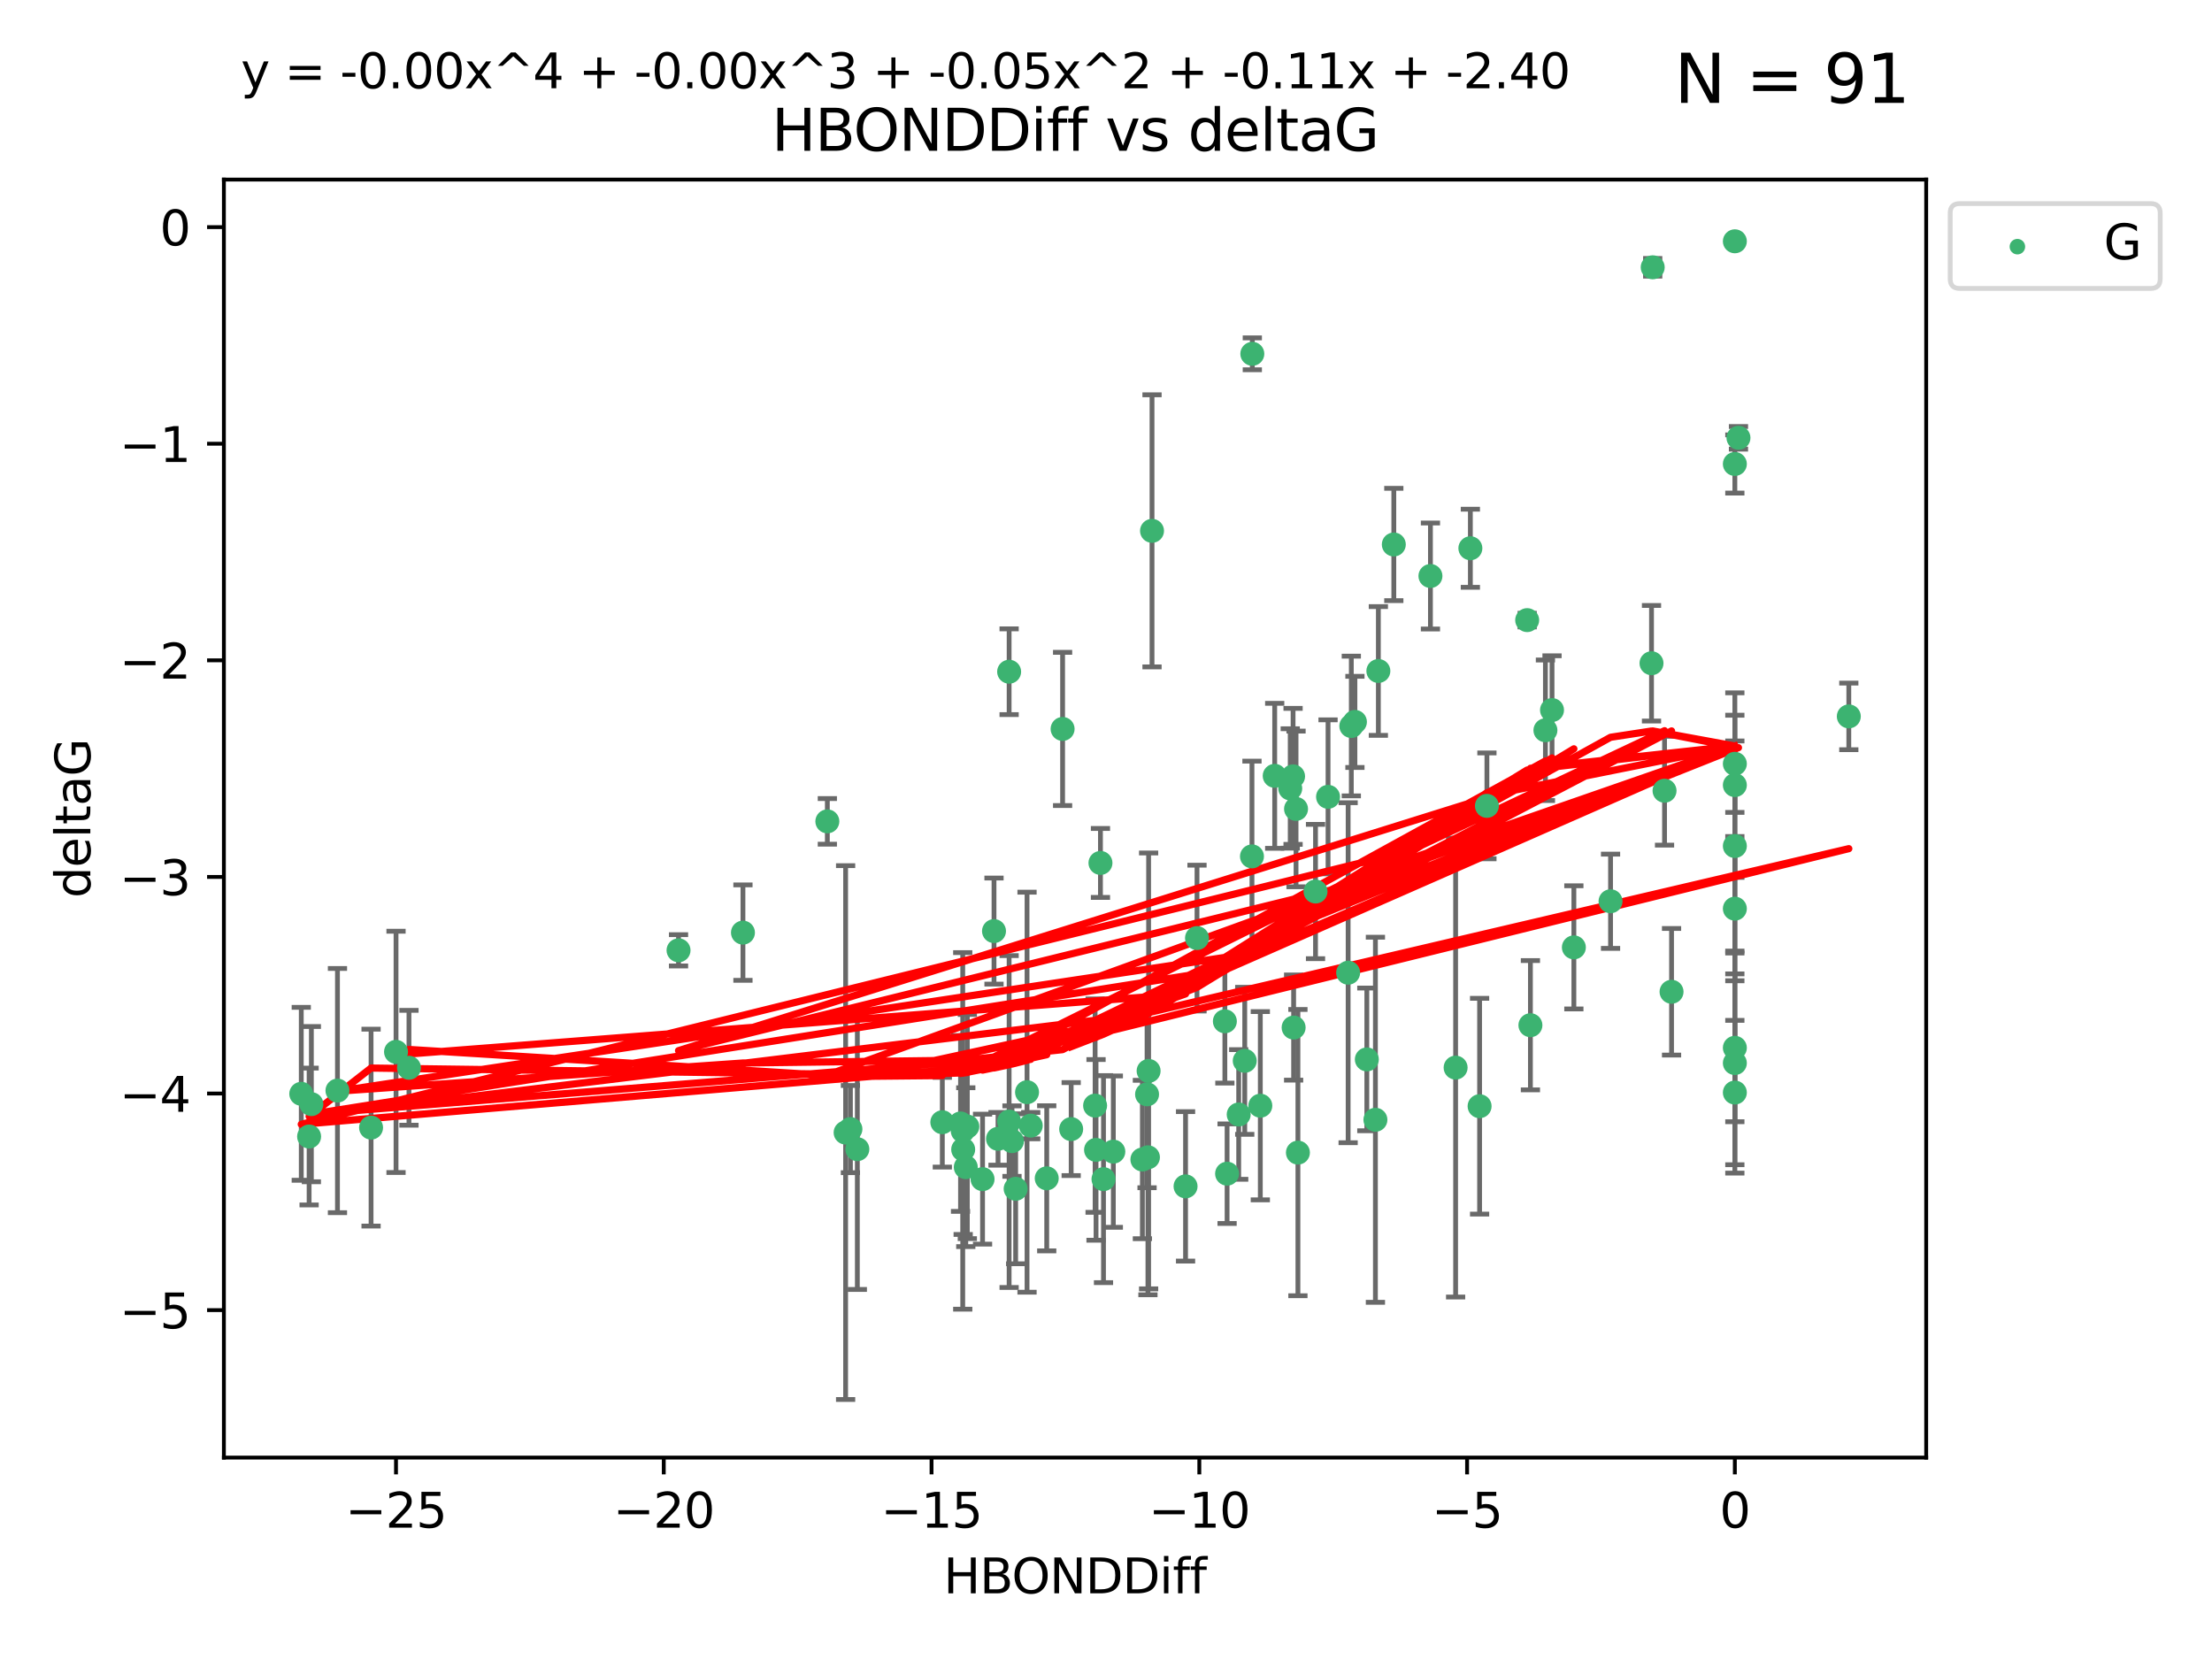 <?xml version="1.0" encoding="utf-8" standalone="no"?>
<!DOCTYPE svg PUBLIC "-//W3C//DTD SVG 1.1//EN"
  "http://www.w3.org/Graphics/SVG/1.1/DTD/svg11.dtd">
<svg xmlns:xlink="http://www.w3.org/1999/xlink" width="460.8pt" height="345.6pt" viewBox="0 0 460.8 345.6" xmlns="http://www.w3.org/2000/svg" version="1.1">
 <defs>
  <style type="text/css">*{stroke-linejoin: round; stroke-linecap: butt}</style>
 </defs>
 <g id="figure_1">
  <g id="patch_1">
   <path d="M 0 345.6 
L 460.8 345.6 
L 460.8 0 
L 0 0 
z
" style="fill: #ffffff"/>
  </g>
  <g id="axes_1">
   <g id="patch_2">
    <path d="M 46.64 303.64 
L 401.26 303.64 
L 401.26 37.411 
L 46.64 37.411 
z
" style="fill: #ffffff"/>
   </g>
   <g id="PathCollection_1">
    <defs>
     <path id="m619f44fee4" d="M 0 1.118 
C 0.297 1.118 0.581 1 0.791 0.791 
C 1 0.581 1.118 0.297 1.118 0 
C 1.118 -0.297 1 -0.581 0.791 -0.791 
C 0.581 -1 0.297 -1.118 0 -1.118 
C -0.297 -1.118 -0.581 -1 -0.791 -0.791 
C -1 -0.581 -1.118 -0.297 -1.118 0 
C -1.118 0.297 -1 0.581 -0.791 0.791 
C -0.581 1 -0.297 1.118 0 1.118 
z
" style="stroke: #3cb371"/>
    </defs>
    <g clip-path="url(#p571bd50e52)">
     <use xlink:href="#m619f44fee4" x="223.145" y="235.21" style="fill: #3cb371; stroke: #3cb371"/>
     <use xlink:href="#m619f44fee4" x="229.879" y="245.636" style="fill: #3cb371; stroke: #3cb371"/>
     <use xlink:href="#m619f44fee4" x="237.981" y="241.546" style="fill: #3cb371; stroke: #3cb371"/>
     <use xlink:href="#m619f44fee4" x="178.601" y="239.396" style="fill: #3cb371; stroke: #3cb371"/>
     <use xlink:href="#m619f44fee4" x="238.954" y="227.969" style="fill: #3cb371; stroke: #3cb371"/>
     <use xlink:href="#m619f44fee4" x="201.512" y="234.679" style="fill: #3cb371; stroke: #3cb371"/>
     <use xlink:href="#m619f44fee4" x="177.159" y="235.209" style="fill: #3cb371; stroke: #3cb371"/>
     <use xlink:href="#m619f44fee4" x="201.19" y="243.14" style="fill: #3cb371; stroke: #3cb371"/>
     <use xlink:href="#m619f44fee4" x="255.626" y="244.499" style="fill: #3cb371; stroke: #3cb371"/>
     <use xlink:href="#m619f44fee4" x="64.864" y="230.01" style="fill: #3cb371; stroke: #3cb371"/>
     <use xlink:href="#m619f44fee4" x="218.052" y="245.465" style="fill: #3cb371; stroke: #3cb371"/>
     <use xlink:href="#m619f44fee4" x="200.648" y="239.458" style="fill: #3cb371; stroke: #3cb371"/>
     <use xlink:href="#m619f44fee4" x="246.973" y="247.139" style="fill: #3cb371; stroke: #3cb371"/>
     <use xlink:href="#m619f44fee4" x="82.499" y="219.121" style="fill: #3cb371; stroke: #3cb371"/>
     <use xlink:href="#m619f44fee4" x="85.196" y="222.438" style="fill: #3cb371; stroke: #3cb371"/>
     <use xlink:href="#m619f44fee4" x="176.157" y="235.937" style="fill: #3cb371; stroke: #3cb371"/>
     <use xlink:href="#m619f44fee4" x="196.303" y="233.778" style="fill: #3cb371; stroke: #3cb371"/>
     <use xlink:href="#m619f44fee4" x="77.301" y="234.902" style="fill: #3cb371; stroke: #3cb371"/>
     <use xlink:href="#m619f44fee4" x="64.393" y="236.757" style="fill: #3cb371; stroke: #3cb371"/>
     <use xlink:href="#m619f44fee4" x="239.138" y="241.086" style="fill: #3cb371; stroke: #3cb371"/>
     <use xlink:href="#m619f44fee4" x="228.325" y="239.542" style="fill: #3cb371; stroke: #3cb371"/>
     <use xlink:href="#m619f44fee4" x="228.13" y="230.321" style="fill: #3cb371; stroke: #3cb371"/>
     <use xlink:href="#m619f44fee4" x="255.162" y="212.755" style="fill: #3cb371; stroke: #3cb371"/>
     <use xlink:href="#m619f44fee4" x="200.557" y="235.588" style="fill: #3cb371; stroke: #3cb371"/>
     <use xlink:href="#m619f44fee4" x="213.95" y="227.525" style="fill: #3cb371; stroke: #3cb371"/>
     <use xlink:href="#m619f44fee4" x="210.817" y="237.715" style="fill: #3cb371; stroke: #3cb371"/>
     <use xlink:href="#m619f44fee4" x="258.045" y="232.165" style="fill: #3cb371; stroke: #3cb371"/>
     <use xlink:href="#m619f44fee4" x="231.927" y="239.905" style="fill: #3cb371; stroke: #3cb371"/>
     <use xlink:href="#m619f44fee4" x="385.141" y="149.237" style="fill: #3cb371; stroke: #3cb371"/>
     <use xlink:href="#m619f44fee4" x="239.987" y="110.585" style="fill: #3cb371; stroke: #3cb371"/>
     <use xlink:href="#m619f44fee4" x="270.381" y="240.11" style="fill: #3cb371; stroke: #3cb371"/>
     <use xlink:href="#m619f44fee4" x="207.907" y="237.234" style="fill: #3cb371; stroke: #3cb371"/>
     <use xlink:href="#m619f44fee4" x="262.548" y="230.339" style="fill: #3cb371; stroke: #3cb371"/>
     <use xlink:href="#m619f44fee4" x="211.579" y="247.646" style="fill: #3cb371; stroke: #3cb371"/>
     <use xlink:href="#m619f44fee4" x="204.684" y="245.638" style="fill: #3cb371; stroke: #3cb371"/>
     <use xlink:href="#m619f44fee4" x="321.94" y="152.128" style="fill: #3cb371; stroke: #3cb371"/>
     <use xlink:href="#m619f44fee4" x="259.302" y="220.986" style="fill: #3cb371; stroke: #3cb371"/>
     <use xlink:href="#m619f44fee4" x="249.359" y="195.418" style="fill: #3cb371; stroke: #3cb371"/>
     <use xlink:href="#m619f44fee4" x="207.07" y="193.962" style="fill: #3cb371; stroke: #3cb371"/>
     <use xlink:href="#m619f44fee4" x="210.219" y="233.64" style="fill: #3cb371; stroke: #3cb371"/>
     <use xlink:href="#m619f44fee4" x="260.881" y="73.708" style="fill: #3cb371; stroke: #3cb371"/>
     <use xlink:href="#m619f44fee4" x="70.3" y="227.188" style="fill: #3cb371; stroke: #3cb371"/>
     <use xlink:href="#m619f44fee4" x="154.77" y="194.282" style="fill: #3cb371; stroke: #3cb371"/>
     <use xlink:href="#m619f44fee4" x="214.722" y="234.491" style="fill: #3cb371; stroke: #3cb371"/>
     <use xlink:href="#m619f44fee4" x="200.096" y="234.039" style="fill: #3cb371; stroke: #3cb371"/>
     <use xlink:href="#m619f44fee4" x="286.524" y="233.267" style="fill: #3cb371; stroke: #3cb371"/>
     <use xlink:href="#m619f44fee4" x="290.357" y="113.426" style="fill: #3cb371; stroke: #3cb371"/>
     <use xlink:href="#m619f44fee4" x="62.759" y="227.86" style="fill: #3cb371; stroke: #3cb371"/>
     <use xlink:href="#m619f44fee4" x="210.22" y="139.931" style="fill: #3cb371; stroke: #3cb371"/>
     <use xlink:href="#m619f44fee4" x="361.402" y="227.599" style="fill: #3cb371; stroke: #3cb371"/>
     <use xlink:href="#m619f44fee4" x="269.486" y="214.058" style="fill: #3cb371; stroke: #3cb371"/>
     <use xlink:href="#m619f44fee4" x="309.751" y="167.877" style="fill: #3cb371; stroke: #3cb371"/>
     <use xlink:href="#m619f44fee4" x="280.842" y="202.635" style="fill: #3cb371; stroke: #3cb371"/>
     <use xlink:href="#m619f44fee4" x="361.402" y="50.266" style="fill: #3cb371; stroke: #3cb371"/>
     <use xlink:href="#m619f44fee4" x="260.807" y="178.402" style="fill: #3cb371; stroke: #3cb371"/>
     <use xlink:href="#m619f44fee4" x="323.314" y="147.918" style="fill: #3cb371; stroke: #3cb371"/>
     <use xlink:href="#m619f44fee4" x="239.277" y="223.093" style="fill: #3cb371; stroke: #3cb371"/>
     <use xlink:href="#m619f44fee4" x="276.658" y="165.996" style="fill: #3cb371; stroke: #3cb371"/>
     <use xlink:href="#m619f44fee4" x="282.257" y="150.385" style="fill: #3cb371; stroke: #3cb371"/>
     <use xlink:href="#m619f44fee4" x="281.504" y="151.245" style="fill: #3cb371; stroke: #3cb371"/>
     <use xlink:href="#m619f44fee4" x="141.351" y="197.967" style="fill: #3cb371; stroke: #3cb371"/>
     <use xlink:href="#m619f44fee4" x="306.305" y="114.208" style="fill: #3cb371; stroke: #3cb371"/>
     <use xlink:href="#m619f44fee4" x="268.78" y="164.247" style="fill: #3cb371; stroke: #3cb371"/>
     <use xlink:href="#m619f44fee4" x="303.232" y="222.403" style="fill: #3cb371; stroke: #3cb371"/>
     <use xlink:href="#m619f44fee4" x="229.246" y="179.766" style="fill: #3cb371; stroke: #3cb371"/>
     <use xlink:href="#m619f44fee4" x="297.987" y="119.992" style="fill: #3cb371; stroke: #3cb371"/>
     <use xlink:href="#m619f44fee4" x="318.138" y="129.182" style="fill: #3cb371; stroke: #3cb371"/>
     <use xlink:href="#m619f44fee4" x="361.402" y="189.289" style="fill: #3cb371; stroke: #3cb371"/>
     <use xlink:href="#m619f44fee4" x="284.736" y="220.694" style="fill: #3cb371; stroke: #3cb371"/>
     <use xlink:href="#m619f44fee4" x="327.866" y="197.354" style="fill: #3cb371; stroke: #3cb371"/>
     <use xlink:href="#m619f44fee4" x="265.543" y="161.621" style="fill: #3cb371; stroke: #3cb371"/>
     <use xlink:href="#m619f44fee4" x="348.214" y="206.604" style="fill: #3cb371; stroke: #3cb371"/>
     <use xlink:href="#m619f44fee4" x="269.371" y="161.729" style="fill: #3cb371; stroke: #3cb371"/>
     <use xlink:href="#m619f44fee4" x="361.402" y="176.241" style="fill: #3cb371; stroke: #3cb371"/>
     <use xlink:href="#m619f44fee4" x="344.04" y="138.164" style="fill: #3cb371; stroke: #3cb371"/>
     <use xlink:href="#m619f44fee4" x="335.507" y="187.747" style="fill: #3cb371; stroke: #3cb371"/>
     <use xlink:href="#m619f44fee4" x="287.138" y="139.779" style="fill: #3cb371; stroke: #3cb371"/>
     <use xlink:href="#m619f44fee4" x="346.754" y="164.723" style="fill: #3cb371; stroke: #3cb371"/>
     <use xlink:href="#m619f44fee4" x="274.047" y="185.719" style="fill: #3cb371; stroke: #3cb371"/>
     <use xlink:href="#m619f44fee4" x="361.402" y="221.454" style="fill: #3cb371; stroke: #3cb371"/>
     <use xlink:href="#m619f44fee4" x="308.227" y="230.443" style="fill: #3cb371; stroke: #3cb371"/>
     <use xlink:href="#m619f44fee4" x="361.402" y="163.553" style="fill: #3cb371; stroke: #3cb371"/>
     <use xlink:href="#m619f44fee4" x="318.814" y="213.569" style="fill: #3cb371; stroke: #3cb371"/>
     <use xlink:href="#m619f44fee4" x="361.402" y="159.113" style="fill: #3cb371; stroke: #3cb371"/>
     <use xlink:href="#m619f44fee4" x="361.402" y="96.654" style="fill: #3cb371; stroke: #3cb371"/>
     <use xlink:href="#m619f44fee4" x="344.289" y="55.682" style="fill: #3cb371; stroke: #3cb371"/>
     <use xlink:href="#m619f44fee4" x="362.155" y="91.203" style="fill: #3cb371; stroke: #3cb371"/>
     <use xlink:href="#m619f44fee4" x="269.988" y="168.513" style="fill: #3cb371; stroke: #3cb371"/>
     <use xlink:href="#m619f44fee4" x="221.359" y="151.853" style="fill: #3cb371; stroke: #3cb371"/>
     <use xlink:href="#m619f44fee4" x="172.351" y="171.107" style="fill: #3cb371; stroke: #3cb371"/>
     <use xlink:href="#m619f44fee4" x="361.402" y="218.278" style="fill: #3cb371; stroke: #3cb371"/>
    </g>
   </g>
   <g id="matplotlib.axis_1">
    <g id="xtick_1">
     <g id="line2d_1">
      <defs>
       <path id="m4e6204d4b2" d="M 0 0 
L 0 3.5 
" style="stroke: #000000; stroke-width: 0.8"/>
      </defs>
      <g>
       <use xlink:href="#m4e6204d4b2" x="82.494" y="303.64" style="stroke: #000000; stroke-width: 0.8"/>
      </g>
     </g>
     <g id="text_1">
      <!-- −25 -->
      <g transform="translate(71.941 318.238)scale(0.1 -0.1)">
       <defs>
        <path id="DejaVuSans-2212" d="M 678 2272 
L 4684 2272 
L 4684 1741 
L 678 1741 
L 678 2272 
z
" transform="scale(0.016)"/>
        <path id="DejaVuSans-32" d="M 1228 531 
L 3431 531 
L 3431 0 
L 469 0 
L 469 531 
Q 828 903 1448 1529 
Q 2069 2156 2228 2338 
Q 2531 2678 2651 2914 
Q 2772 3150 2772 3378 
Q 2772 3750 2511 3984 
Q 2250 4219 1831 4219 
Q 1534 4219 1204 4116 
Q 875 4013 500 3803 
L 500 4441 
Q 881 4594 1212 4672 
Q 1544 4750 1819 4750 
Q 2544 4750 2975 4387 
Q 3406 4025 3406 3419 
Q 3406 3131 3298 2873 
Q 3191 2616 2906 2266 
Q 2828 2175 2409 1742 
Q 1991 1309 1228 531 
z
" transform="scale(0.016)"/>
        <path id="DejaVuSans-35" d="M 691 4666 
L 3169 4666 
L 3169 4134 
L 1269 4134 
L 1269 2991 
Q 1406 3038 1543 3061 
Q 1681 3084 1819 3084 
Q 2600 3084 3056 2656 
Q 3513 2228 3513 1497 
Q 3513 744 3044 326 
Q 2575 -91 1722 -91 
Q 1428 -91 1123 -41 
Q 819 9 494 109 
L 494 744 
Q 775 591 1075 516 
Q 1375 441 1709 441 
Q 2250 441 2565 725 
Q 2881 1009 2881 1497 
Q 2881 1984 2565 2268 
Q 2250 2553 1709 2553 
Q 1456 2553 1204 2497 
Q 953 2441 691 2322 
L 691 4666 
z
" transform="scale(0.016)"/>
       </defs>
       <use xlink:href="#DejaVuSans-2212"/>
       <use xlink:href="#DejaVuSans-32" x="83.789"/>
       <use xlink:href="#DejaVuSans-35" x="147.412"/>
      </g>
     </g>
    </g>
    <g id="xtick_2">
     <g id="line2d_2">
      <g>
       <use xlink:href="#m4e6204d4b2" x="138.275" y="303.64" style="stroke: #000000; stroke-width: 0.8"/>
      </g>
     </g>
     <g id="text_2">
      <!-- −20 -->
      <g transform="translate(127.723 318.238)scale(0.1 -0.1)">
       <defs>
        <path id="DejaVuSans-30" d="M 2034 4250 
Q 1547 4250 1301 3770 
Q 1056 3291 1056 2328 
Q 1056 1369 1301 889 
Q 1547 409 2034 409 
Q 2525 409 2770 889 
Q 3016 1369 3016 2328 
Q 3016 3291 2770 3770 
Q 2525 4250 2034 4250 
z
M 2034 4750 
Q 2819 4750 3233 4129 
Q 3647 3509 3647 2328 
Q 3647 1150 3233 529 
Q 2819 -91 2034 -91 
Q 1250 -91 836 529 
Q 422 1150 422 2328 
Q 422 3509 836 4129 
Q 1250 4750 2034 4750 
z
" transform="scale(0.016)"/>
       </defs>
       <use xlink:href="#DejaVuSans-2212"/>
       <use xlink:href="#DejaVuSans-32" x="83.789"/>
       <use xlink:href="#DejaVuSans-30" x="147.412"/>
      </g>
     </g>
    </g>
    <g id="xtick_3">
     <g id="line2d_3">
      <g>
       <use xlink:href="#m4e6204d4b2" x="194.057" y="303.64" style="stroke: #000000; stroke-width: 0.8"/>
      </g>
     </g>
     <g id="text_3">
      <!-- −15 -->
      <g transform="translate(183.505 318.238)scale(0.1 -0.1)">
       <defs>
        <path id="DejaVuSans-31" d="M 794 531 
L 1825 531 
L 1825 4091 
L 703 3866 
L 703 4441 
L 1819 4666 
L 2450 4666 
L 2450 531 
L 3481 531 
L 3481 0 
L 794 0 
L 794 531 
z
" transform="scale(0.016)"/>
       </defs>
       <use xlink:href="#DejaVuSans-2212"/>
       <use xlink:href="#DejaVuSans-31" x="83.789"/>
       <use xlink:href="#DejaVuSans-35" x="147.412"/>
      </g>
     </g>
    </g>
    <g id="xtick_4">
     <g id="line2d_4">
      <g>
       <use xlink:href="#m4e6204d4b2" x="249.839" y="303.64" style="stroke: #000000; stroke-width: 0.8"/>
      </g>
     </g>
     <g id="text_4">
      <!-- −10 -->
      <g transform="translate(239.287 318.238)scale(0.1 -0.1)">
       <use xlink:href="#DejaVuSans-2212"/>
       <use xlink:href="#DejaVuSans-31" x="83.789"/>
       <use xlink:href="#DejaVuSans-30" x="147.412"/>
      </g>
     </g>
    </g>
    <g id="xtick_5">
     <g id="line2d_5">
      <g>
       <use xlink:href="#m4e6204d4b2" x="305.621" y="303.64" style="stroke: #000000; stroke-width: 0.8"/>
      </g>
     </g>
     <g id="text_5">
      <!-- −5 -->
      <g transform="translate(298.25 318.238)scale(0.1 -0.1)">
       <use xlink:href="#DejaVuSans-2212"/>
       <use xlink:href="#DejaVuSans-35" x="83.789"/>
      </g>
     </g>
    </g>
    <g id="xtick_6">
     <g id="line2d_6">
      <g>
       <use xlink:href="#m4e6204d4b2" x="361.402" y="303.64" style="stroke: #000000; stroke-width: 0.8"/>
      </g>
     </g>
     <g id="text_6">
      <!-- 0 -->
      <g transform="translate(358.221 318.238)scale(0.1 -0.1)">
       <use xlink:href="#DejaVuSans-30"/>
      </g>
     </g>
    </g>
    <g id="text_7">
     <!-- HBONDDiff -->
     <g transform="translate(196.561 331.917)scale(0.1 -0.1)">
      <defs>
       <path id="DejaVuSans-48" d="M 628 4666 
L 1259 4666 
L 1259 2753 
L 3553 2753 
L 3553 4666 
L 4184 4666 
L 4184 0 
L 3553 0 
L 3553 2222 
L 1259 2222 
L 1259 0 
L 628 0 
L 628 4666 
z
" transform="scale(0.016)"/>
       <path id="DejaVuSans-42" d="M 1259 2228 
L 1259 519 
L 2272 519 
Q 2781 519 3026 730 
Q 3272 941 3272 1375 
Q 3272 1813 3026 2020 
Q 2781 2228 2272 2228 
L 1259 2228 
z
M 1259 4147 
L 1259 2741 
L 2194 2741 
Q 2656 2741 2882 2914 
Q 3109 3088 3109 3444 
Q 3109 3797 2882 3972 
Q 2656 4147 2194 4147 
L 1259 4147 
z
M 628 4666 
L 2241 4666 
Q 2963 4666 3353 4366 
Q 3744 4066 3744 3513 
Q 3744 3084 3544 2831 
Q 3344 2578 2956 2516 
Q 3422 2416 3680 2098 
Q 3938 1781 3938 1306 
Q 3938 681 3513 340 
Q 3088 0 2303 0 
L 628 0 
L 628 4666 
z
" transform="scale(0.016)"/>
       <path id="DejaVuSans-4f" d="M 2522 4238 
Q 1834 4238 1429 3725 
Q 1025 3213 1025 2328 
Q 1025 1447 1429 934 
Q 1834 422 2522 422 
Q 3209 422 3611 934 
Q 4013 1447 4013 2328 
Q 4013 3213 3611 3725 
Q 3209 4238 2522 4238 
z
M 2522 4750 
Q 3503 4750 4090 4092 
Q 4678 3434 4678 2328 
Q 4678 1225 4090 567 
Q 3503 -91 2522 -91 
Q 1538 -91 948 565 
Q 359 1222 359 2328 
Q 359 3434 948 4092 
Q 1538 4750 2522 4750 
z
" transform="scale(0.016)"/>
       <path id="DejaVuSans-4e" d="M 628 4666 
L 1478 4666 
L 3547 763 
L 3547 4666 
L 4159 4666 
L 4159 0 
L 3309 0 
L 1241 3903 
L 1241 0 
L 628 0 
L 628 4666 
z
" transform="scale(0.016)"/>
       <path id="DejaVuSans-44" d="M 1259 4147 
L 1259 519 
L 2022 519 
Q 2988 519 3436 956 
Q 3884 1394 3884 2338 
Q 3884 3275 3436 3711 
Q 2988 4147 2022 4147 
L 1259 4147 
z
M 628 4666 
L 1925 4666 
Q 3281 4666 3915 4102 
Q 4550 3538 4550 2338 
Q 4550 1131 3912 565 
Q 3275 0 1925 0 
L 628 0 
L 628 4666 
z
" transform="scale(0.016)"/>
       <path id="DejaVuSans-69" d="M 603 3500 
L 1178 3500 
L 1178 0 
L 603 0 
L 603 3500 
z
M 603 4863 
L 1178 4863 
L 1178 4134 
L 603 4134 
L 603 4863 
z
" transform="scale(0.016)"/>
       <path id="DejaVuSans-66" d="M 2375 4863 
L 2375 4384 
L 1825 4384 
Q 1516 4384 1395 4259 
Q 1275 4134 1275 3809 
L 1275 3500 
L 2222 3500 
L 2222 3053 
L 1275 3053 
L 1275 0 
L 697 0 
L 697 3053 
L 147 3053 
L 147 3500 
L 697 3500 
L 697 3744 
Q 697 4328 969 4595 
Q 1241 4863 1831 4863 
L 2375 4863 
z
" transform="scale(0.016)"/>
      </defs>
      <use xlink:href="#DejaVuSans-48"/>
      <use xlink:href="#DejaVuSans-42" x="75.195"/>
      <use xlink:href="#DejaVuSans-4f" x="142.049"/>
      <use xlink:href="#DejaVuSans-4e" x="220.76"/>
      <use xlink:href="#DejaVuSans-44" x="295.564"/>
      <use xlink:href="#DejaVuSans-44" x="372.566"/>
      <use xlink:href="#DejaVuSans-69" x="449.568"/>
      <use xlink:href="#DejaVuSans-66" x="477.352"/>
      <use xlink:href="#DejaVuSans-66" x="512.557"/>
     </g>
    </g>
   </g>
   <g id="matplotlib.axis_2">
    <g id="ytick_1">
     <g id="line2d_7">
      <defs>
       <path id="mb8185bb14b" d="M 0 0 
L -3.5 0 
" style="stroke: #000000; stroke-width: 0.8"/>
      </defs>
      <g>
       <use xlink:href="#mb8185bb14b" x="46.64" y="272.918" style="stroke: #000000; stroke-width: 0.8"/>
      </g>
     </g>
     <g id="text_8">
      <!-- −5 -->
      <g transform="translate(24.898 276.717)scale(0.1 -0.1)">
       <use xlink:href="#DejaVuSans-2212"/>
       <use xlink:href="#DejaVuSans-35" x="83.789"/>
      </g>
     </g>
    </g>
    <g id="ytick_2">
     <g id="line2d_8">
      <g>
       <use xlink:href="#mb8185bb14b" x="46.64" y="227.798" style="stroke: #000000; stroke-width: 0.8"/>
      </g>
     </g>
     <g id="text_9">
      <!-- −4 -->
      <g transform="translate(24.898 231.598)scale(0.1 -0.1)">
       <defs>
        <path id="DejaVuSans-34" d="M 2419 4116 
L 825 1625 
L 2419 1625 
L 2419 4116 
z
M 2253 4666 
L 3047 4666 
L 3047 1625 
L 3713 1625 
L 3713 1100 
L 3047 1100 
L 3047 0 
L 2419 0 
L 2419 1100 
L 313 1100 
L 313 1709 
L 2253 4666 
z
" transform="scale(0.016)"/>
       </defs>
       <use xlink:href="#DejaVuSans-2212"/>
       <use xlink:href="#DejaVuSans-34" x="83.789"/>
      </g>
     </g>
    </g>
    <g id="ytick_3">
     <g id="line2d_9">
      <g>
       <use xlink:href="#mb8185bb14b" x="46.64" y="182.678" style="stroke: #000000; stroke-width: 0.8"/>
      </g>
     </g>
     <g id="text_10">
      <!-- −3 -->
      <g transform="translate(24.898 186.478)scale(0.1 -0.1)">
       <defs>
        <path id="DejaVuSans-33" d="M 2597 2516 
Q 3050 2419 3304 2112 
Q 3559 1806 3559 1356 
Q 3559 666 3084 287 
Q 2609 -91 1734 -91 
Q 1441 -91 1130 -33 
Q 819 25 488 141 
L 488 750 
Q 750 597 1062 519 
Q 1375 441 1716 441 
Q 2309 441 2620 675 
Q 2931 909 2931 1356 
Q 2931 1769 2642 2001 
Q 2353 2234 1838 2234 
L 1294 2234 
L 1294 2753 
L 1863 2753 
Q 2328 2753 2575 2939 
Q 2822 3125 2822 3475 
Q 2822 3834 2567 4026 
Q 2313 4219 1838 4219 
Q 1578 4219 1281 4162 
Q 984 4106 628 3988 
L 628 4550 
Q 988 4650 1302 4700 
Q 1616 4750 1894 4750 
Q 2613 4750 3031 4423 
Q 3450 4097 3450 3541 
Q 3450 3153 3228 2886 
Q 3006 2619 2597 2516 
z
" transform="scale(0.016)"/>
       </defs>
       <use xlink:href="#DejaVuSans-2212"/>
       <use xlink:href="#DejaVuSans-33" x="83.789"/>
      </g>
     </g>
    </g>
    <g id="ytick_4">
     <g id="line2d_10">
      <g>
       <use xlink:href="#mb8185bb14b" x="46.64" y="137.559" style="stroke: #000000; stroke-width: 0.8"/>
      </g>
     </g>
     <g id="text_11">
      <!-- −2 -->
      <g transform="translate(24.898 141.358)scale(0.1 -0.1)">
       <use xlink:href="#DejaVuSans-2212"/>
       <use xlink:href="#DejaVuSans-32" x="83.789"/>
      </g>
     </g>
    </g>
    <g id="ytick_5">
     <g id="line2d_11">
      <g>
       <use xlink:href="#mb8185bb14b" x="46.64" y="92.439" style="stroke: #000000; stroke-width: 0.8"/>
      </g>
     </g>
     <g id="text_12">
      <!-- −1 -->
      <g transform="translate(24.898 96.238)scale(0.1 -0.1)">
       <use xlink:href="#DejaVuSans-2212"/>
       <use xlink:href="#DejaVuSans-31" x="83.789"/>
      </g>
     </g>
    </g>
    <g id="ytick_6">
     <g id="line2d_12">
      <g>
       <use xlink:href="#mb8185bb14b" x="46.64" y="47.319" style="stroke: #000000; stroke-width: 0.8"/>
      </g>
     </g>
     <g id="text_13">
      <!-- 0 -->
      <g transform="translate(33.278 51.118)scale(0.1 -0.1)">
       <use xlink:href="#DejaVuSans-30"/>
      </g>
     </g>
    </g>
    <g id="text_14">
     <!-- deltaG -->
     <g transform="translate(18.818 187.064)rotate(-90)scale(0.1 -0.1)">
      <defs>
       <path id="DejaVuSans-64" d="M 2906 2969 
L 2906 4863 
L 3481 4863 
L 3481 0 
L 2906 0 
L 2906 525 
Q 2725 213 2448 61 
Q 2172 -91 1784 -91 
Q 1150 -91 751 415 
Q 353 922 353 1747 
Q 353 2572 751 3078 
Q 1150 3584 1784 3584 
Q 2172 3584 2448 3432 
Q 2725 3281 2906 2969 
z
M 947 1747 
Q 947 1113 1208 752 
Q 1469 391 1925 391 
Q 2381 391 2643 752 
Q 2906 1113 2906 1747 
Q 2906 2381 2643 2742 
Q 2381 3103 1925 3103 
Q 1469 3103 1208 2742 
Q 947 2381 947 1747 
z
" transform="scale(0.016)"/>
       <path id="DejaVuSans-65" d="M 3597 1894 
L 3597 1613 
L 953 1613 
Q 991 1019 1311 708 
Q 1631 397 2203 397 
Q 2534 397 2845 478 
Q 3156 559 3463 722 
L 3463 178 
Q 3153 47 2828 -22 
Q 2503 -91 2169 -91 
Q 1331 -91 842 396 
Q 353 884 353 1716 
Q 353 2575 817 3079 
Q 1281 3584 2069 3584 
Q 2775 3584 3186 3129 
Q 3597 2675 3597 1894 
z
M 3022 2063 
Q 3016 2534 2758 2815 
Q 2500 3097 2075 3097 
Q 1594 3097 1305 2825 
Q 1016 2553 972 2059 
L 3022 2063 
z
" transform="scale(0.016)"/>
       <path id="DejaVuSans-6c" d="M 603 4863 
L 1178 4863 
L 1178 0 
L 603 0 
L 603 4863 
z
" transform="scale(0.016)"/>
       <path id="DejaVuSans-74" d="M 1172 4494 
L 1172 3500 
L 2356 3500 
L 2356 3053 
L 1172 3053 
L 1172 1153 
Q 1172 725 1289 603 
Q 1406 481 1766 481 
L 2356 481 
L 2356 0 
L 1766 0 
Q 1100 0 847 248 
Q 594 497 594 1153 
L 594 3053 
L 172 3053 
L 172 3500 
L 594 3500 
L 594 4494 
L 1172 4494 
z
" transform="scale(0.016)"/>
       <path id="DejaVuSans-61" d="M 2194 1759 
Q 1497 1759 1228 1600 
Q 959 1441 959 1056 
Q 959 750 1161 570 
Q 1363 391 1709 391 
Q 2188 391 2477 730 
Q 2766 1069 2766 1631 
L 2766 1759 
L 2194 1759 
z
M 3341 1997 
L 3341 0 
L 2766 0 
L 2766 531 
Q 2569 213 2275 61 
Q 1981 -91 1556 -91 
Q 1019 -91 701 211 
Q 384 513 384 1019 
Q 384 1609 779 1909 
Q 1175 2209 1959 2209 
L 2766 2209 
L 2766 2266 
Q 2766 2663 2505 2880 
Q 2244 3097 1772 3097 
Q 1472 3097 1187 3025 
Q 903 2953 641 2809 
L 641 3341 
Q 956 3463 1253 3523 
Q 1550 3584 1831 3584 
Q 2591 3584 2966 3190 
Q 3341 2797 3341 1997 
z
" transform="scale(0.016)"/>
       <path id="DejaVuSans-47" d="M 3809 666 
L 3809 1919 
L 2778 1919 
L 2778 2438 
L 4434 2438 
L 4434 434 
Q 4069 175 3628 42 
Q 3188 -91 2688 -91 
Q 1594 -91 976 548 
Q 359 1188 359 2328 
Q 359 3472 976 4111 
Q 1594 4750 2688 4750 
Q 3144 4750 3555 4637 
Q 3966 4525 4313 4306 
L 4313 3634 
Q 3963 3931 3569 4081 
Q 3175 4231 2741 4231 
Q 1884 4231 1454 3753 
Q 1025 3275 1025 2328 
Q 1025 1384 1454 906 
Q 1884 428 2741 428 
Q 3075 428 3337 486 
Q 3600 544 3809 666 
z
" transform="scale(0.016)"/>
      </defs>
      <use xlink:href="#DejaVuSans-64"/>
      <use xlink:href="#DejaVuSans-65" x="63.477"/>
      <use xlink:href="#DejaVuSans-6c" x="125"/>
      <use xlink:href="#DejaVuSans-74" x="152.783"/>
      <use xlink:href="#DejaVuSans-61" x="191.992"/>
      <use xlink:href="#DejaVuSans-47" x="253.271"/>
     </g>
    </g>
   </g>
   <g id="LineCollection_1">
    <path d="M 223.145 244.896 
L 223.145 225.523 
" clip-path="url(#p571bd50e52)" style="fill: none; stroke: #696969"/>
    <path d="M 229.879 267.198 
L 229.879 224.073 
" clip-path="url(#p571bd50e52)" style="fill: none; stroke: #696969"/>
    <path d="M 237.981 258.042 
L 237.981 225.051 
" clip-path="url(#p571bd50e52)" style="fill: none; stroke: #696969"/>
    <path d="M 178.601 268.614 
L 178.601 210.178 
" clip-path="url(#p571bd50e52)" style="fill: none; stroke: #696969"/>
    <path d="M 238.954 247.429 
L 238.954 208.509 
" clip-path="url(#p571bd50e52)" style="fill: none; stroke: #696969"/>
    <path d="M 201.512 258.027 
L 201.512 211.332 
" clip-path="url(#p571bd50e52)" style="fill: none; stroke: #696969"/>
    <path d="M 177.159 244.293 
L 177.159 226.126 
" clip-path="url(#p571bd50e52)" style="fill: none; stroke: #696969"/>
    <path d="M 201.19 259.685 
L 201.19 226.595 
" clip-path="url(#p571bd50e52)" style="fill: none; stroke: #696969"/>
    <path d="M 255.626 254.873 
L 255.626 234.125 
" clip-path="url(#p571bd50e52)" style="fill: none; stroke: #696969"/>
    <path d="M 64.864 246.181 
L 64.864 213.838 
" clip-path="url(#p571bd50e52)" style="fill: none; stroke: #696969"/>
    <path d="M 218.052 260.581 
L 218.052 230.349 
" clip-path="url(#p571bd50e52)" style="fill: none; stroke: #696969"/>
    <path d="M 200.648 257.155 
L 200.648 221.76 
" clip-path="url(#p571bd50e52)" style="fill: none; stroke: #696969"/>
    <path d="M 246.973 262.704 
L 246.973 231.574 
" clip-path="url(#p571bd50e52)" style="fill: none; stroke: #696969"/>
    <path d="M 82.499 244.252 
L 82.499 193.99 
" clip-path="url(#p571bd50e52)" style="fill: none; stroke: #696969"/>
    <path d="M 85.196 234.399 
L 85.196 210.477 
" clip-path="url(#p571bd50e52)" style="fill: none; stroke: #696969"/>
    <path d="M 176.157 291.539 
L 176.157 180.336 
" clip-path="url(#p571bd50e52)" style="fill: none; stroke: #696969"/>
    <path d="M 196.303 243.123 
L 196.303 224.432 
" clip-path="url(#p571bd50e52)" style="fill: none; stroke: #696969"/>
    <path d="M 77.301 255.409 
L 77.301 214.396 
" clip-path="url(#p571bd50e52)" style="fill: none; stroke: #696969"/>
    <path d="M 64.393 251.01 
L 64.393 222.505 
" clip-path="url(#p571bd50e52)" style="fill: none; stroke: #696969"/>
    <path d="M 239.138 269.728 
L 239.138 212.445 
" clip-path="url(#p571bd50e52)" style="fill: none; stroke: #696969"/>
    <path d="M 228.325 258.359 
L 228.325 220.725 
" clip-path="url(#p571bd50e52)" style="fill: none; stroke: #696969"/>
    <path d="M 228.13 252.551 
L 228.13 208.09 
" clip-path="url(#p571bd50e52)" style="fill: none; stroke: #696969"/>
    <path d="M 255.162 225.622 
L 255.162 199.887 
" clip-path="url(#p571bd50e52)" style="fill: none; stroke: #696969"/>
    <path d="M 200.557 272.729 
L 200.557 198.446 
" clip-path="url(#p571bd50e52)" style="fill: none; stroke: #696969"/>
    <path d="M 213.95 269.191 
L 213.95 185.858 
" clip-path="url(#p571bd50e52)" style="fill: none; stroke: #696969"/>
    <path d="M 210.817 245.053 
L 210.817 230.377 
" clip-path="url(#p571bd50e52)" style="fill: none; stroke: #696969"/>
    <path d="M 258.045 245.672 
L 258.045 218.658 
" clip-path="url(#p571bd50e52)" style="fill: none; stroke: #696969"/>
    <path d="M 231.927 255.67 
L 231.927 224.14 
" clip-path="url(#p571bd50e52)" style="fill: none; stroke: #696969"/>
    <path d="M 385.141 156.175 
L 385.141 142.299 
" clip-path="url(#p571bd50e52)" style="fill: none; stroke: #696969"/>
    <path d="M 239.987 138.926 
L 239.987 82.244 
" clip-path="url(#p571bd50e52)" style="fill: none; stroke: #696969"/>
    <path d="M 270.381 269.924 
L 270.381 210.295 
" clip-path="url(#p571bd50e52)" style="fill: none; stroke: #696969"/>
    <path d="M 207.907 242.726 
L 207.907 231.742 
" clip-path="url(#p571bd50e52)" style="fill: none; stroke: #696969"/>
    <path d="M 262.548 249.949 
L 262.548 210.73 
" clip-path="url(#p571bd50e52)" style="fill: none; stroke: #696969"/>
    <path d="M 211.579 263.264 
L 211.579 232.028 
" clip-path="url(#p571bd50e52)" style="fill: none; stroke: #696969"/>
    <path d="M 204.684 259.171 
L 204.684 232.105 
" clip-path="url(#p571bd50e52)" style="fill: none; stroke: #696969"/>
    <path d="M 321.94 166.766 
L 321.94 137.49 
" clip-path="url(#p571bd50e52)" style="fill: none; stroke: #696969"/>
    <path d="M 259.302 236.302 
L 259.302 205.67 
" clip-path="url(#p571bd50e52)" style="fill: none; stroke: #696969"/>
    <path d="M 249.359 210.604 
L 249.359 180.232 
" clip-path="url(#p571bd50e52)" style="fill: none; stroke: #696969"/>
    <path d="M 207.07 205.006 
L 207.07 182.917 
" clip-path="url(#p571bd50e52)" style="fill: none; stroke: #696969"/>
    <path d="M 210.219 268.206 
L 210.219 199.074 
" clip-path="url(#p571bd50e52)" style="fill: none; stroke: #696969"/>
    <path d="M 260.881 77.029 
L 260.881 70.387 
" clip-path="url(#p571bd50e52)" style="fill: none; stroke: #696969"/>
    <path d="M 70.3 252.626 
L 70.3 201.75 
" clip-path="url(#p571bd50e52)" style="fill: none; stroke: #696969"/>
    <path d="M 154.77 204.221 
L 154.77 184.342 
" clip-path="url(#p571bd50e52)" style="fill: none; stroke: #696969"/>
    <path d="M 214.722 237.236 
L 214.722 231.747 
" clip-path="url(#p571bd50e52)" style="fill: none; stroke: #696969"/>
    <path d="M 200.096 252.354 
L 200.096 215.723 
" clip-path="url(#p571bd50e52)" style="fill: none; stroke: #696969"/>
    <path d="M 286.524 271.293 
L 286.524 195.242 
" clip-path="url(#p571bd50e52)" style="fill: none; stroke: #696969"/>
    <path d="M 290.357 125.126 
L 290.357 101.726 
" clip-path="url(#p571bd50e52)" style="fill: none; stroke: #696969"/>
    <path d="M 62.759 245.871 
L 62.759 209.849 
" clip-path="url(#p571bd50e52)" style="fill: none; stroke: #696969"/>
    <path d="M 210.22 148.86 
L 210.22 131.003 
" clip-path="url(#p571bd50e52)" style="fill: none; stroke: #696969"/>
    <path d="M 361.402 242.632 
L 361.402 212.565 
" clip-path="url(#p571bd50e52)" style="fill: none; stroke: #696969"/>
    <path d="M 269.486 225.009 
L 269.486 203.107 
" clip-path="url(#p571bd50e52)" style="fill: none; stroke: #696969"/>
    <path d="M 309.751 178.901 
L 309.751 156.854 
" clip-path="url(#p571bd50e52)" style="fill: none; stroke: #696969"/>
    <path d="M 280.842 238.046 
L 280.842 167.224 
" clip-path="url(#p571bd50e52)" style="fill: none; stroke: #696969"/>
    <path d="M 361.402 51.019 
L 361.402 49.513 
" clip-path="url(#p571bd50e52)" style="fill: none; stroke: #696969"/>
    <path d="M 260.807 198.246 
L 260.807 158.558 
" clip-path="url(#p571bd50e52)" style="fill: none; stroke: #696969"/>
    <path d="M 323.314 159.22 
L 323.314 136.615 
" clip-path="url(#p571bd50e52)" style="fill: none; stroke: #696969"/>
    <path d="M 239.277 268.493 
L 239.277 177.694 
" clip-path="url(#p571bd50e52)" style="fill: none; stroke: #696969"/>
    <path d="M 276.658 182.036 
L 276.658 149.956 
" clip-path="url(#p571bd50e52)" style="fill: none; stroke: #696969"/>
    <path d="M 282.257 159.879 
L 282.257 140.89 
" clip-path="url(#p571bd50e52)" style="fill: none; stroke: #696969"/>
    <path d="M 281.504 165.798 
L 281.504 136.692 
" clip-path="url(#p571bd50e52)" style="fill: none; stroke: #696969"/>
    <path d="M 141.351 201.228 
L 141.351 194.707 
" clip-path="url(#p571bd50e52)" style="fill: none; stroke: #696969"/>
    <path d="M 306.305 122.343 
L 306.305 106.074 
" clip-path="url(#p571bd50e52)" style="fill: none; stroke: #696969"/>
    <path d="M 268.78 176.68 
L 268.78 151.814 
" clip-path="url(#p571bd50e52)" style="fill: none; stroke: #696969"/>
    <path d="M 303.232 270.191 
L 303.232 174.614 
" clip-path="url(#p571bd50e52)" style="fill: none; stroke: #696969"/>
    <path d="M 229.246 186.95 
L 229.246 172.583 
" clip-path="url(#p571bd50e52)" style="fill: none; stroke: #696969"/>
    <path d="M 297.987 131.03 
L 297.987 108.954 
" clip-path="url(#p571bd50e52)" style="fill: none; stroke: #696969"/>
    <path d="M 318.138 130.606 
L 318.138 127.758 
" clip-path="url(#p571bd50e52)" style="fill: none; stroke: #696969"/>
    <path d="M 361.402 204.314 
L 361.402 174.263 
" clip-path="url(#p571bd50e52)" style="fill: none; stroke: #696969"/>
    <path d="M 284.736 235.555 
L 284.736 205.832 
" clip-path="url(#p571bd50e52)" style="fill: none; stroke: #696969"/>
    <path d="M 327.866 210.183 
L 327.866 184.526 
" clip-path="url(#p571bd50e52)" style="fill: none; stroke: #696969"/>
    <path d="M 265.543 176.723 
L 265.543 146.519 
" clip-path="url(#p571bd50e52)" style="fill: none; stroke: #696969"/>
    <path d="M 348.214 219.792 
L 348.214 193.416 
" clip-path="url(#p571bd50e52)" style="fill: none; stroke: #696969"/>
    <path d="M 269.371 175.893 
L 269.371 147.566 
" clip-path="url(#p571bd50e52)" style="fill: none; stroke: #696969"/>
    <path d="M 361.402 198.125 
L 361.402 154.357 
" clip-path="url(#p571bd50e52)" style="fill: none; stroke: #696969"/>
    <path d="M 344.04 150.199 
L 344.04 126.129 
" clip-path="url(#p571bd50e52)" style="fill: none; stroke: #696969"/>
    <path d="M 335.507 197.565 
L 335.507 177.929 
" clip-path="url(#p571bd50e52)" style="fill: none; stroke: #696969"/>
    <path d="M 287.138 153.191 
L 287.138 126.367 
" clip-path="url(#p571bd50e52)" style="fill: none; stroke: #696969"/>
    <path d="M 346.754 176.059 
L 346.754 153.388 
" clip-path="url(#p571bd50e52)" style="fill: none; stroke: #696969"/>
    <path d="M 274.047 199.71 
L 274.047 171.727 
" clip-path="url(#p571bd50e52)" style="fill: none; stroke: #696969"/>
    <path d="M 361.402 244.379 
L 361.402 198.529 
" clip-path="url(#p571bd50e52)" style="fill: none; stroke: #696969"/>
    <path d="M 308.227 252.918 
L 308.227 207.968 
" clip-path="url(#p571bd50e52)" style="fill: none; stroke: #696969"/>
    <path d="M 361.402 182.778 
L 361.402 144.329 
" clip-path="url(#p571bd50e52)" style="fill: none; stroke: #696969"/>
    <path d="M 318.814 227.037 
L 318.814 200.101 
" clip-path="url(#p571bd50e52)" style="fill: none; stroke: #696969"/>
    <path d="M 361.402 169.235 
L 361.402 148.992 
" clip-path="url(#p571bd50e52)" style="fill: none; stroke: #696969"/>
    <path d="M 361.402 102.717 
L 361.402 90.592 
" clip-path="url(#p571bd50e52)" style="fill: none; stroke: #696969"/>
    <path d="M 344.289 57.528 
L 344.289 53.836 
" clip-path="url(#p571bd50e52)" style="fill: none; stroke: #696969"/>
    <path d="M 362.155 93.561 
L 362.155 88.845 
" clip-path="url(#p571bd50e52)" style="fill: none; stroke: #696969"/>
    <path d="M 269.988 184.728 
L 269.988 152.299 
" clip-path="url(#p571bd50e52)" style="fill: none; stroke: #696969"/>
    <path d="M 221.359 167.813 
L 221.359 135.894 
" clip-path="url(#p571bd50e52)" style="fill: none; stroke: #696969"/>
    <path d="M 172.351 175.859 
L 172.351 166.355 
" clip-path="url(#p571bd50e52)" style="fill: none; stroke: #696969"/>
    <path d="M 361.402 233.678 
L 361.402 202.879 
" clip-path="url(#p571bd50e52)" style="fill: none; stroke: #696969"/>
   </g>
   <g id="line2d_13">
    <defs>
     <path id="m4a7a463e32" d="M 2 0 
L -2 -0 
" style="stroke: #696969"/>
    </defs>
    <g clip-path="url(#p571bd50e52)">
     <use xlink:href="#m4a7a463e32" x="223.145" y="244.896" style="fill: #696969; stroke: #696969"/>
     <use xlink:href="#m4a7a463e32" x="229.879" y="267.198" style="fill: #696969; stroke: #696969"/>
     <use xlink:href="#m4a7a463e32" x="237.981" y="258.042" style="fill: #696969; stroke: #696969"/>
     <use xlink:href="#m4a7a463e32" x="178.601" y="268.614" style="fill: #696969; stroke: #696969"/>
     <use xlink:href="#m4a7a463e32" x="238.954" y="247.429" style="fill: #696969; stroke: #696969"/>
     <use xlink:href="#m4a7a463e32" x="201.512" y="258.027" style="fill: #696969; stroke: #696969"/>
     <use xlink:href="#m4a7a463e32" x="177.159" y="244.293" style="fill: #696969; stroke: #696969"/>
     <use xlink:href="#m4a7a463e32" x="201.19" y="259.685" style="fill: #696969; stroke: #696969"/>
     <use xlink:href="#m4a7a463e32" x="255.626" y="254.873" style="fill: #696969; stroke: #696969"/>
     <use xlink:href="#m4a7a463e32" x="64.864" y="246.181" style="fill: #696969; stroke: #696969"/>
     <use xlink:href="#m4a7a463e32" x="218.052" y="260.581" style="fill: #696969; stroke: #696969"/>
     <use xlink:href="#m4a7a463e32" x="200.648" y="257.155" style="fill: #696969; stroke: #696969"/>
     <use xlink:href="#m4a7a463e32" x="246.973" y="262.704" style="fill: #696969; stroke: #696969"/>
     <use xlink:href="#m4a7a463e32" x="82.499" y="244.252" style="fill: #696969; stroke: #696969"/>
     <use xlink:href="#m4a7a463e32" x="85.196" y="234.399" style="fill: #696969; stroke: #696969"/>
     <use xlink:href="#m4a7a463e32" x="176.157" y="291.539" style="fill: #696969; stroke: #696969"/>
     <use xlink:href="#m4a7a463e32" x="196.303" y="243.123" style="fill: #696969; stroke: #696969"/>
     <use xlink:href="#m4a7a463e32" x="77.301" y="255.409" style="fill: #696969; stroke: #696969"/>
     <use xlink:href="#m4a7a463e32" x="64.393" y="251.01" style="fill: #696969; stroke: #696969"/>
     <use xlink:href="#m4a7a463e32" x="239.138" y="269.728" style="fill: #696969; stroke: #696969"/>
     <use xlink:href="#m4a7a463e32" x="228.325" y="258.359" style="fill: #696969; stroke: #696969"/>
     <use xlink:href="#m4a7a463e32" x="228.13" y="252.551" style="fill: #696969; stroke: #696969"/>
     <use xlink:href="#m4a7a463e32" x="255.162" y="225.622" style="fill: #696969; stroke: #696969"/>
     <use xlink:href="#m4a7a463e32" x="200.557" y="272.729" style="fill: #696969; stroke: #696969"/>
     <use xlink:href="#m4a7a463e32" x="213.95" y="269.191" style="fill: #696969; stroke: #696969"/>
     <use xlink:href="#m4a7a463e32" x="210.817" y="245.053" style="fill: #696969; stroke: #696969"/>
     <use xlink:href="#m4a7a463e32" x="258.045" y="245.672" style="fill: #696969; stroke: #696969"/>
     <use xlink:href="#m4a7a463e32" x="231.927" y="255.67" style="fill: #696969; stroke: #696969"/>
     <use xlink:href="#m4a7a463e32" x="385.141" y="156.175" style="fill: #696969; stroke: #696969"/>
     <use xlink:href="#m4a7a463e32" x="239.987" y="138.926" style="fill: #696969; stroke: #696969"/>
     <use xlink:href="#m4a7a463e32" x="270.381" y="269.924" style="fill: #696969; stroke: #696969"/>
     <use xlink:href="#m4a7a463e32" x="207.907" y="242.726" style="fill: #696969; stroke: #696969"/>
     <use xlink:href="#m4a7a463e32" x="262.548" y="249.949" style="fill: #696969; stroke: #696969"/>
     <use xlink:href="#m4a7a463e32" x="211.579" y="263.264" style="fill: #696969; stroke: #696969"/>
     <use xlink:href="#m4a7a463e32" x="204.684" y="259.171" style="fill: #696969; stroke: #696969"/>
     <use xlink:href="#m4a7a463e32" x="321.94" y="166.766" style="fill: #696969; stroke: #696969"/>
     <use xlink:href="#m4a7a463e32" x="259.302" y="236.302" style="fill: #696969; stroke: #696969"/>
     <use xlink:href="#m4a7a463e32" x="249.359" y="210.604" style="fill: #696969; stroke: #696969"/>
     <use xlink:href="#m4a7a463e32" x="207.07" y="205.006" style="fill: #696969; stroke: #696969"/>
     <use xlink:href="#m4a7a463e32" x="210.219" y="268.206" style="fill: #696969; stroke: #696969"/>
     <use xlink:href="#m4a7a463e32" x="260.881" y="77.029" style="fill: #696969; stroke: #696969"/>
     <use xlink:href="#m4a7a463e32" x="70.3" y="252.626" style="fill: #696969; stroke: #696969"/>
     <use xlink:href="#m4a7a463e32" x="154.77" y="204.221" style="fill: #696969; stroke: #696969"/>
     <use xlink:href="#m4a7a463e32" x="214.722" y="237.236" style="fill: #696969; stroke: #696969"/>
     <use xlink:href="#m4a7a463e32" x="200.096" y="252.354" style="fill: #696969; stroke: #696969"/>
     <use xlink:href="#m4a7a463e32" x="286.524" y="271.293" style="fill: #696969; stroke: #696969"/>
     <use xlink:href="#m4a7a463e32" x="290.357" y="125.126" style="fill: #696969; stroke: #696969"/>
     <use xlink:href="#m4a7a463e32" x="62.759" y="245.871" style="fill: #696969; stroke: #696969"/>
     <use xlink:href="#m4a7a463e32" x="210.22" y="148.86" style="fill: #696969; stroke: #696969"/>
     <use xlink:href="#m4a7a463e32" x="361.402" y="242.632" style="fill: #696969; stroke: #696969"/>
     <use xlink:href="#m4a7a463e32" x="269.486" y="225.009" style="fill: #696969; stroke: #696969"/>
     <use xlink:href="#m4a7a463e32" x="309.751" y="178.901" style="fill: #696969; stroke: #696969"/>
     <use xlink:href="#m4a7a463e32" x="280.842" y="238.046" style="fill: #696969; stroke: #696969"/>
     <use xlink:href="#m4a7a463e32" x="361.402" y="51.019" style="fill: #696969; stroke: #696969"/>
     <use xlink:href="#m4a7a463e32" x="260.807" y="198.246" style="fill: #696969; stroke: #696969"/>
     <use xlink:href="#m4a7a463e32" x="323.314" y="159.22" style="fill: #696969; stroke: #696969"/>
     <use xlink:href="#m4a7a463e32" x="239.277" y="268.493" style="fill: #696969; stroke: #696969"/>
     <use xlink:href="#m4a7a463e32" x="276.658" y="182.036" style="fill: #696969; stroke: #696969"/>
     <use xlink:href="#m4a7a463e32" x="282.257" y="159.879" style="fill: #696969; stroke: #696969"/>
     <use xlink:href="#m4a7a463e32" x="281.504" y="165.798" style="fill: #696969; stroke: #696969"/>
     <use xlink:href="#m4a7a463e32" x="141.351" y="201.228" style="fill: #696969; stroke: #696969"/>
     <use xlink:href="#m4a7a463e32" x="306.305" y="122.343" style="fill: #696969; stroke: #696969"/>
     <use xlink:href="#m4a7a463e32" x="268.78" y="176.68" style="fill: #696969; stroke: #696969"/>
     <use xlink:href="#m4a7a463e32" x="303.232" y="270.191" style="fill: #696969; stroke: #696969"/>
     <use xlink:href="#m4a7a463e32" x="229.246" y="186.95" style="fill: #696969; stroke: #696969"/>
     <use xlink:href="#m4a7a463e32" x="297.987" y="131.03" style="fill: #696969; stroke: #696969"/>
     <use xlink:href="#m4a7a463e32" x="318.138" y="130.606" style="fill: #696969; stroke: #696969"/>
     <use xlink:href="#m4a7a463e32" x="361.402" y="204.314" style="fill: #696969; stroke: #696969"/>
     <use xlink:href="#m4a7a463e32" x="284.736" y="235.555" style="fill: #696969; stroke: #696969"/>
     <use xlink:href="#m4a7a463e32" x="327.866" y="210.183" style="fill: #696969; stroke: #696969"/>
     <use xlink:href="#m4a7a463e32" x="265.543" y="176.723" style="fill: #696969; stroke: #696969"/>
     <use xlink:href="#m4a7a463e32" x="348.214" y="219.792" style="fill: #696969; stroke: #696969"/>
     <use xlink:href="#m4a7a463e32" x="269.371" y="175.893" style="fill: #696969; stroke: #696969"/>
     <use xlink:href="#m4a7a463e32" x="361.402" y="198.125" style="fill: #696969; stroke: #696969"/>
     <use xlink:href="#m4a7a463e32" x="344.04" y="150.199" style="fill: #696969; stroke: #696969"/>
     <use xlink:href="#m4a7a463e32" x="335.507" y="197.565" style="fill: #696969; stroke: #696969"/>
     <use xlink:href="#m4a7a463e32" x="287.138" y="153.191" style="fill: #696969; stroke: #696969"/>
     <use xlink:href="#m4a7a463e32" x="346.754" y="176.059" style="fill: #696969; stroke: #696969"/>
     <use xlink:href="#m4a7a463e32" x="274.047" y="199.71" style="fill: #696969; stroke: #696969"/>
     <use xlink:href="#m4a7a463e32" x="361.402" y="244.379" style="fill: #696969; stroke: #696969"/>
     <use xlink:href="#m4a7a463e32" x="308.227" y="252.918" style="fill: #696969; stroke: #696969"/>
     <use xlink:href="#m4a7a463e32" x="361.402" y="182.778" style="fill: #696969; stroke: #696969"/>
     <use xlink:href="#m4a7a463e32" x="318.814" y="227.037" style="fill: #696969; stroke: #696969"/>
     <use xlink:href="#m4a7a463e32" x="361.402" y="169.235" style="fill: #696969; stroke: #696969"/>
     <use xlink:href="#m4a7a463e32" x="361.402" y="102.717" style="fill: #696969; stroke: #696969"/>
     <use xlink:href="#m4a7a463e32" x="344.289" y="57.528" style="fill: #696969; stroke: #696969"/>
     <use xlink:href="#m4a7a463e32" x="362.155" y="93.561" style="fill: #696969; stroke: #696969"/>
     <use xlink:href="#m4a7a463e32" x="269.988" y="184.728" style="fill: #696969; stroke: #696969"/>
     <use xlink:href="#m4a7a463e32" x="221.359" y="167.813" style="fill: #696969; stroke: #696969"/>
     <use xlink:href="#m4a7a463e32" x="172.351" y="175.859" style="fill: #696969; stroke: #696969"/>
     <use xlink:href="#m4a7a463e32" x="361.402" y="233.678" style="fill: #696969; stroke: #696969"/>
    </g>
   </g>
   <g id="line2d_14">
    <g clip-path="url(#p571bd50e52)">
     <use xlink:href="#m4a7a463e32" x="223.145" y="225.523" style="fill: #696969; stroke: #696969"/>
     <use xlink:href="#m4a7a463e32" x="229.879" y="224.073" style="fill: #696969; stroke: #696969"/>
     <use xlink:href="#m4a7a463e32" x="237.981" y="225.051" style="fill: #696969; stroke: #696969"/>
     <use xlink:href="#m4a7a463e32" x="178.601" y="210.178" style="fill: #696969; stroke: #696969"/>
     <use xlink:href="#m4a7a463e32" x="238.954" y="208.509" style="fill: #696969; stroke: #696969"/>
     <use xlink:href="#m4a7a463e32" x="201.512" y="211.332" style="fill: #696969; stroke: #696969"/>
     <use xlink:href="#m4a7a463e32" x="177.159" y="226.126" style="fill: #696969; stroke: #696969"/>
     <use xlink:href="#m4a7a463e32" x="201.19" y="226.595" style="fill: #696969; stroke: #696969"/>
     <use xlink:href="#m4a7a463e32" x="255.626" y="234.125" style="fill: #696969; stroke: #696969"/>
     <use xlink:href="#m4a7a463e32" x="64.864" y="213.838" style="fill: #696969; stroke: #696969"/>
     <use xlink:href="#m4a7a463e32" x="218.052" y="230.349" style="fill: #696969; stroke: #696969"/>
     <use xlink:href="#m4a7a463e32" x="200.648" y="221.76" style="fill: #696969; stroke: #696969"/>
     <use xlink:href="#m4a7a463e32" x="246.973" y="231.574" style="fill: #696969; stroke: #696969"/>
     <use xlink:href="#m4a7a463e32" x="82.499" y="193.99" style="fill: #696969; stroke: #696969"/>
     <use xlink:href="#m4a7a463e32" x="85.196" y="210.477" style="fill: #696969; stroke: #696969"/>
     <use xlink:href="#m4a7a463e32" x="176.157" y="180.336" style="fill: #696969; stroke: #696969"/>
     <use xlink:href="#m4a7a463e32" x="196.303" y="224.432" style="fill: #696969; stroke: #696969"/>
     <use xlink:href="#m4a7a463e32" x="77.301" y="214.396" style="fill: #696969; stroke: #696969"/>
     <use xlink:href="#m4a7a463e32" x="64.393" y="222.505" style="fill: #696969; stroke: #696969"/>
     <use xlink:href="#m4a7a463e32" x="239.138" y="212.445" style="fill: #696969; stroke: #696969"/>
     <use xlink:href="#m4a7a463e32" x="228.325" y="220.725" style="fill: #696969; stroke: #696969"/>
     <use xlink:href="#m4a7a463e32" x="228.13" y="208.09" style="fill: #696969; stroke: #696969"/>
     <use xlink:href="#m4a7a463e32" x="255.162" y="199.887" style="fill: #696969; stroke: #696969"/>
     <use xlink:href="#m4a7a463e32" x="200.557" y="198.446" style="fill: #696969; stroke: #696969"/>
     <use xlink:href="#m4a7a463e32" x="213.95" y="185.858" style="fill: #696969; stroke: #696969"/>
     <use xlink:href="#m4a7a463e32" x="210.817" y="230.377" style="fill: #696969; stroke: #696969"/>
     <use xlink:href="#m4a7a463e32" x="258.045" y="218.658" style="fill: #696969; stroke: #696969"/>
     <use xlink:href="#m4a7a463e32" x="231.927" y="224.14" style="fill: #696969; stroke: #696969"/>
     <use xlink:href="#m4a7a463e32" x="385.141" y="142.299" style="fill: #696969; stroke: #696969"/>
     <use xlink:href="#m4a7a463e32" x="239.987" y="82.244" style="fill: #696969; stroke: #696969"/>
     <use xlink:href="#m4a7a463e32" x="270.381" y="210.295" style="fill: #696969; stroke: #696969"/>
     <use xlink:href="#m4a7a463e32" x="207.907" y="231.742" style="fill: #696969; stroke: #696969"/>
     <use xlink:href="#m4a7a463e32" x="262.548" y="210.73" style="fill: #696969; stroke: #696969"/>
     <use xlink:href="#m4a7a463e32" x="211.579" y="232.028" style="fill: #696969; stroke: #696969"/>
     <use xlink:href="#m4a7a463e32" x="204.684" y="232.105" style="fill: #696969; stroke: #696969"/>
     <use xlink:href="#m4a7a463e32" x="321.94" y="137.49" style="fill: #696969; stroke: #696969"/>
     <use xlink:href="#m4a7a463e32" x="259.302" y="205.67" style="fill: #696969; stroke: #696969"/>
     <use xlink:href="#m4a7a463e32" x="249.359" y="180.232" style="fill: #696969; stroke: #696969"/>
     <use xlink:href="#m4a7a463e32" x="207.07" y="182.917" style="fill: #696969; stroke: #696969"/>
     <use xlink:href="#m4a7a463e32" x="210.219" y="199.074" style="fill: #696969; stroke: #696969"/>
     <use xlink:href="#m4a7a463e32" x="260.881" y="70.387" style="fill: #696969; stroke: #696969"/>
     <use xlink:href="#m4a7a463e32" x="70.3" y="201.75" style="fill: #696969; stroke: #696969"/>
     <use xlink:href="#m4a7a463e32" x="154.77" y="184.342" style="fill: #696969; stroke: #696969"/>
     <use xlink:href="#m4a7a463e32" x="214.722" y="231.747" style="fill: #696969; stroke: #696969"/>
     <use xlink:href="#m4a7a463e32" x="200.096" y="215.723" style="fill: #696969; stroke: #696969"/>
     <use xlink:href="#m4a7a463e32" x="286.524" y="195.242" style="fill: #696969; stroke: #696969"/>
     <use xlink:href="#m4a7a463e32" x="290.357" y="101.726" style="fill: #696969; stroke: #696969"/>
     <use xlink:href="#m4a7a463e32" x="62.759" y="209.849" style="fill: #696969; stroke: #696969"/>
     <use xlink:href="#m4a7a463e32" x="210.22" y="131.003" style="fill: #696969; stroke: #696969"/>
     <use xlink:href="#m4a7a463e32" x="361.402" y="212.565" style="fill: #696969; stroke: #696969"/>
     <use xlink:href="#m4a7a463e32" x="269.486" y="203.107" style="fill: #696969; stroke: #696969"/>
     <use xlink:href="#m4a7a463e32" x="309.751" y="156.854" style="fill: #696969; stroke: #696969"/>
     <use xlink:href="#m4a7a463e32" x="280.842" y="167.224" style="fill: #696969; stroke: #696969"/>
     <use xlink:href="#m4a7a463e32" x="361.402" y="49.513" style="fill: #696969; stroke: #696969"/>
     <use xlink:href="#m4a7a463e32" x="260.807" y="158.558" style="fill: #696969; stroke: #696969"/>
     <use xlink:href="#m4a7a463e32" x="323.314" y="136.615" style="fill: #696969; stroke: #696969"/>
     <use xlink:href="#m4a7a463e32" x="239.277" y="177.694" style="fill: #696969; stroke: #696969"/>
     <use xlink:href="#m4a7a463e32" x="276.658" y="149.956" style="fill: #696969; stroke: #696969"/>
     <use xlink:href="#m4a7a463e32" x="282.257" y="140.89" style="fill: #696969; stroke: #696969"/>
     <use xlink:href="#m4a7a463e32" x="281.504" y="136.692" style="fill: #696969; stroke: #696969"/>
     <use xlink:href="#m4a7a463e32" x="141.351" y="194.707" style="fill: #696969; stroke: #696969"/>
     <use xlink:href="#m4a7a463e32" x="306.305" y="106.074" style="fill: #696969; stroke: #696969"/>
     <use xlink:href="#m4a7a463e32" x="268.78" y="151.814" style="fill: #696969; stroke: #696969"/>
     <use xlink:href="#m4a7a463e32" x="303.232" y="174.614" style="fill: #696969; stroke: #696969"/>
     <use xlink:href="#m4a7a463e32" x="229.246" y="172.583" style="fill: #696969; stroke: #696969"/>
     <use xlink:href="#m4a7a463e32" x="297.987" y="108.954" style="fill: #696969; stroke: #696969"/>
     <use xlink:href="#m4a7a463e32" x="318.138" y="127.758" style="fill: #696969; stroke: #696969"/>
     <use xlink:href="#m4a7a463e32" x="361.402" y="174.263" style="fill: #696969; stroke: #696969"/>
     <use xlink:href="#m4a7a463e32" x="284.736" y="205.832" style="fill: #696969; stroke: #696969"/>
     <use xlink:href="#m4a7a463e32" x="327.866" y="184.526" style="fill: #696969; stroke: #696969"/>
     <use xlink:href="#m4a7a463e32" x="265.543" y="146.519" style="fill: #696969; stroke: #696969"/>
     <use xlink:href="#m4a7a463e32" x="348.214" y="193.416" style="fill: #696969; stroke: #696969"/>
     <use xlink:href="#m4a7a463e32" x="269.371" y="147.566" style="fill: #696969; stroke: #696969"/>
     <use xlink:href="#m4a7a463e32" x="361.402" y="154.357" style="fill: #696969; stroke: #696969"/>
     <use xlink:href="#m4a7a463e32" x="344.04" y="126.129" style="fill: #696969; stroke: #696969"/>
     <use xlink:href="#m4a7a463e32" x="335.507" y="177.929" style="fill: #696969; stroke: #696969"/>
     <use xlink:href="#m4a7a463e32" x="287.138" y="126.367" style="fill: #696969; stroke: #696969"/>
     <use xlink:href="#m4a7a463e32" x="346.754" y="153.388" style="fill: #696969; stroke: #696969"/>
     <use xlink:href="#m4a7a463e32" x="274.047" y="171.727" style="fill: #696969; stroke: #696969"/>
     <use xlink:href="#m4a7a463e32" x="361.402" y="198.529" style="fill: #696969; stroke: #696969"/>
     <use xlink:href="#m4a7a463e32" x="308.227" y="207.968" style="fill: #696969; stroke: #696969"/>
     <use xlink:href="#m4a7a463e32" x="361.402" y="144.329" style="fill: #696969; stroke: #696969"/>
     <use xlink:href="#m4a7a463e32" x="318.814" y="200.101" style="fill: #696969; stroke: #696969"/>
     <use xlink:href="#m4a7a463e32" x="361.402" y="148.992" style="fill: #696969; stroke: #696969"/>
     <use xlink:href="#m4a7a463e32" x="361.402" y="90.592" style="fill: #696969; stroke: #696969"/>
     <use xlink:href="#m4a7a463e32" x="344.289" y="53.836" style="fill: #696969; stroke: #696969"/>
     <use xlink:href="#m4a7a463e32" x="362.155" y="88.845" style="fill: #696969; stroke: #696969"/>
     <use xlink:href="#m4a7a463e32" x="269.988" y="152.299" style="fill: #696969; stroke: #696969"/>
     <use xlink:href="#m4a7a463e32" x="221.359" y="135.894" style="fill: #696969; stroke: #696969"/>
     <use xlink:href="#m4a7a463e32" x="172.351" y="166.355" style="fill: #696969; stroke: #696969"/>
     <use xlink:href="#m4a7a463e32" x="361.402" y="202.879" style="fill: #696969; stroke: #696969"/>
    </g>
   </g>
   <g id="line2d_15">
    <path d="M 223.145 218.043 
L 229.879 215.447 
L 237.981 211.774 
L 178.601 224.407 
L 238.954 211.295 
L 201.512 223.434 
L 177.159 224.325 
L 201.19 223.48 
L 255.626 201.927 
L 64.864 232.1 
L 218.052 219.721 
L 200.648 223.555 
L 246.973 207.047 
L 82.499 219.772 
L 85.196 218.621 
L 176.157 224.259 
L 196.303 224.061 
L 77.301 222.496 
L 64.393 232.56 
L 239.138 211.203 
L 228.325 216.084 
L 228.13 216.162 
L 255.162 202.214 
L 200.557 223.568 
L 213.95 220.889 
L 210.817 221.671 
L 258.045 200.408 
L 231.927 214.574 
L 385.141 176.792 
L 239.987 210.777 
L 270.381 192.196 
L 207.907 222.312 
L 262.548 197.493 
L 211.579 221.49 
L 204.684 222.926 
L 321.94 158.521 
L 259.302 199.605 
L 249.359 205.687 
L 207.07 222.481 
L 210.219 221.809 
L 260.881 198.584 
L 70.3 227.324 
L 154.77 221.444 
L 214.722 220.682 
L 200.096 223.629 
L 286.524 180.778 
L 290.357 178.059 
L 62.759 234.213 
L 210.22 221.809 
L 361.402 155.409 
L 269.486 192.813 
L 309.751 165.132 
L 280.842 184.83 
L 361.402 155.409 
L 260.807 198.633 
L 323.314 157.89 
L 239.277 211.133 
L 276.658 187.802 
L 282.257 183.821 
L 281.504 184.358 
L 141.351 218.867 
L 306.305 167.266 
L 268.78 193.298 
L 303.232 169.243 
L 229.246 215.709 
L 297.987 172.75 
L 318.138 160.402 
L 361.402 155.409 
L 284.736 182.053 
L 327.866 155.993 
L 265.543 195.498 
L 348.214 152.267 
L 269.371 192.892 
L 361.402 155.409 
L 344.04 152.285 
L 335.507 153.59 
L 287.138 180.342 
L 346.754 152.223 
L 274.047 189.642 
L 361.402 155.409 
L 308.227 166.064 
L 361.402 155.409 
L 318.814 160.054 
L 361.402 155.409 
L 361.402 155.409 
L 344.289 152.272 
L 362.155 155.753 
L 269.988 192.467 
L 221.359 218.66 
L 172.351 223.945 
L 361.402 155.409 
" clip-path="url(#p571bd50e52)" style="fill: none; stroke: #ff0000; stroke-width: 1.5; stroke-linecap: square"/>
   </g>
   <g id="line2d_16">
    <defs>
     <path id="md9431021b9" d="M 0 2 
C 0.53 2 1.039 1.789 1.414 1.414 
C 1.789 1.039 2 0.53 2 0 
C 2 -0.53 1.789 -1.039 1.414 -1.414 
C 1.039 -1.789 0.53 -2 0 -2 
C -0.53 -2 -1.039 -1.789 -1.414 -1.414 
C -1.789 -1.039 -2 -0.53 -2 0 
C -2 0.53 -1.789 1.039 -1.414 1.414 
C -1.039 1.789 -0.53 2 0 2 
z
" style="stroke: #3cb371"/>
    </defs>
    <g clip-path="url(#p571bd50e52)">
     <use xlink:href="#md9431021b9" x="223.145" y="235.21" style="fill: #3cb371; stroke: #3cb371"/>
     <use xlink:href="#md9431021b9" x="229.879" y="245.636" style="fill: #3cb371; stroke: #3cb371"/>
     <use xlink:href="#md9431021b9" x="237.981" y="241.546" style="fill: #3cb371; stroke: #3cb371"/>
     <use xlink:href="#md9431021b9" x="178.601" y="239.396" style="fill: #3cb371; stroke: #3cb371"/>
     <use xlink:href="#md9431021b9" x="238.954" y="227.969" style="fill: #3cb371; stroke: #3cb371"/>
     <use xlink:href="#md9431021b9" x="201.512" y="234.679" style="fill: #3cb371; stroke: #3cb371"/>
     <use xlink:href="#md9431021b9" x="177.159" y="235.209" style="fill: #3cb371; stroke: #3cb371"/>
     <use xlink:href="#md9431021b9" x="201.19" y="243.14" style="fill: #3cb371; stroke: #3cb371"/>
     <use xlink:href="#md9431021b9" x="255.626" y="244.499" style="fill: #3cb371; stroke: #3cb371"/>
     <use xlink:href="#md9431021b9" x="64.864" y="230.01" style="fill: #3cb371; stroke: #3cb371"/>
     <use xlink:href="#md9431021b9" x="218.052" y="245.465" style="fill: #3cb371; stroke: #3cb371"/>
     <use xlink:href="#md9431021b9" x="200.648" y="239.458" style="fill: #3cb371; stroke: #3cb371"/>
     <use xlink:href="#md9431021b9" x="246.973" y="247.139" style="fill: #3cb371; stroke: #3cb371"/>
     <use xlink:href="#md9431021b9" x="82.499" y="219.121" style="fill: #3cb371; stroke: #3cb371"/>
     <use xlink:href="#md9431021b9" x="85.196" y="222.438" style="fill: #3cb371; stroke: #3cb371"/>
     <use xlink:href="#md9431021b9" x="176.157" y="235.937" style="fill: #3cb371; stroke: #3cb371"/>
     <use xlink:href="#md9431021b9" x="196.303" y="233.778" style="fill: #3cb371; stroke: #3cb371"/>
     <use xlink:href="#md9431021b9" x="77.301" y="234.902" style="fill: #3cb371; stroke: #3cb371"/>
     <use xlink:href="#md9431021b9" x="64.393" y="236.757" style="fill: #3cb371; stroke: #3cb371"/>
     <use xlink:href="#md9431021b9" x="239.138" y="241.086" style="fill: #3cb371; stroke: #3cb371"/>
     <use xlink:href="#md9431021b9" x="228.325" y="239.542" style="fill: #3cb371; stroke: #3cb371"/>
     <use xlink:href="#md9431021b9" x="228.13" y="230.321" style="fill: #3cb371; stroke: #3cb371"/>
     <use xlink:href="#md9431021b9" x="255.162" y="212.755" style="fill: #3cb371; stroke: #3cb371"/>
     <use xlink:href="#md9431021b9" x="200.557" y="235.588" style="fill: #3cb371; stroke: #3cb371"/>
     <use xlink:href="#md9431021b9" x="213.95" y="227.525" style="fill: #3cb371; stroke: #3cb371"/>
     <use xlink:href="#md9431021b9" x="210.817" y="237.715" style="fill: #3cb371; stroke: #3cb371"/>
     <use xlink:href="#md9431021b9" x="258.045" y="232.165" style="fill: #3cb371; stroke: #3cb371"/>
     <use xlink:href="#md9431021b9" x="231.927" y="239.905" style="fill: #3cb371; stroke: #3cb371"/>
     <use xlink:href="#md9431021b9" x="385.141" y="149.237" style="fill: #3cb371; stroke: #3cb371"/>
     <use xlink:href="#md9431021b9" x="239.987" y="110.585" style="fill: #3cb371; stroke: #3cb371"/>
     <use xlink:href="#md9431021b9" x="270.381" y="240.11" style="fill: #3cb371; stroke: #3cb371"/>
     <use xlink:href="#md9431021b9" x="207.907" y="237.234" style="fill: #3cb371; stroke: #3cb371"/>
     <use xlink:href="#md9431021b9" x="262.548" y="230.339" style="fill: #3cb371; stroke: #3cb371"/>
     <use xlink:href="#md9431021b9" x="211.579" y="247.646" style="fill: #3cb371; stroke: #3cb371"/>
     <use xlink:href="#md9431021b9" x="204.684" y="245.638" style="fill: #3cb371; stroke: #3cb371"/>
     <use xlink:href="#md9431021b9" x="321.94" y="152.128" style="fill: #3cb371; stroke: #3cb371"/>
     <use xlink:href="#md9431021b9" x="259.302" y="220.986" style="fill: #3cb371; stroke: #3cb371"/>
     <use xlink:href="#md9431021b9" x="249.359" y="195.418" style="fill: #3cb371; stroke: #3cb371"/>
     <use xlink:href="#md9431021b9" x="207.07" y="193.962" style="fill: #3cb371; stroke: #3cb371"/>
     <use xlink:href="#md9431021b9" x="210.219" y="233.64" style="fill: #3cb371; stroke: #3cb371"/>
     <use xlink:href="#md9431021b9" x="260.881" y="73.708" style="fill: #3cb371; stroke: #3cb371"/>
     <use xlink:href="#md9431021b9" x="70.3" y="227.188" style="fill: #3cb371; stroke: #3cb371"/>
     <use xlink:href="#md9431021b9" x="154.77" y="194.282" style="fill: #3cb371; stroke: #3cb371"/>
     <use xlink:href="#md9431021b9" x="214.722" y="234.491" style="fill: #3cb371; stroke: #3cb371"/>
     <use xlink:href="#md9431021b9" x="200.096" y="234.039" style="fill: #3cb371; stroke: #3cb371"/>
     <use xlink:href="#md9431021b9" x="286.524" y="233.267" style="fill: #3cb371; stroke: #3cb371"/>
     <use xlink:href="#md9431021b9" x="290.357" y="113.426" style="fill: #3cb371; stroke: #3cb371"/>
     <use xlink:href="#md9431021b9" x="62.759" y="227.86" style="fill: #3cb371; stroke: #3cb371"/>
     <use xlink:href="#md9431021b9" x="210.22" y="139.931" style="fill: #3cb371; stroke: #3cb371"/>
     <use xlink:href="#md9431021b9" x="361.402" y="227.599" style="fill: #3cb371; stroke: #3cb371"/>
     <use xlink:href="#md9431021b9" x="269.486" y="214.058" style="fill: #3cb371; stroke: #3cb371"/>
     <use xlink:href="#md9431021b9" x="309.751" y="167.877" style="fill: #3cb371; stroke: #3cb371"/>
     <use xlink:href="#md9431021b9" x="280.842" y="202.635" style="fill: #3cb371; stroke: #3cb371"/>
     <use xlink:href="#md9431021b9" x="361.402" y="50.266" style="fill: #3cb371; stroke: #3cb371"/>
     <use xlink:href="#md9431021b9" x="260.807" y="178.402" style="fill: #3cb371; stroke: #3cb371"/>
     <use xlink:href="#md9431021b9" x="323.314" y="147.918" style="fill: #3cb371; stroke: #3cb371"/>
     <use xlink:href="#md9431021b9" x="239.277" y="223.093" style="fill: #3cb371; stroke: #3cb371"/>
     <use xlink:href="#md9431021b9" x="276.658" y="165.996" style="fill: #3cb371; stroke: #3cb371"/>
     <use xlink:href="#md9431021b9" x="282.257" y="150.385" style="fill: #3cb371; stroke: #3cb371"/>
     <use xlink:href="#md9431021b9" x="281.504" y="151.245" style="fill: #3cb371; stroke: #3cb371"/>
     <use xlink:href="#md9431021b9" x="141.351" y="197.967" style="fill: #3cb371; stroke: #3cb371"/>
     <use xlink:href="#md9431021b9" x="306.305" y="114.208" style="fill: #3cb371; stroke: #3cb371"/>
     <use xlink:href="#md9431021b9" x="268.78" y="164.247" style="fill: #3cb371; stroke: #3cb371"/>
     <use xlink:href="#md9431021b9" x="303.232" y="222.403" style="fill: #3cb371; stroke: #3cb371"/>
     <use xlink:href="#md9431021b9" x="229.246" y="179.766" style="fill: #3cb371; stroke: #3cb371"/>
     <use xlink:href="#md9431021b9" x="297.987" y="119.992" style="fill: #3cb371; stroke: #3cb371"/>
     <use xlink:href="#md9431021b9" x="318.138" y="129.182" style="fill: #3cb371; stroke: #3cb371"/>
     <use xlink:href="#md9431021b9" x="361.402" y="189.289" style="fill: #3cb371; stroke: #3cb371"/>
     <use xlink:href="#md9431021b9" x="284.736" y="220.694" style="fill: #3cb371; stroke: #3cb371"/>
     <use xlink:href="#md9431021b9" x="327.866" y="197.354" style="fill: #3cb371; stroke: #3cb371"/>
     <use xlink:href="#md9431021b9" x="265.543" y="161.621" style="fill: #3cb371; stroke: #3cb371"/>
     <use xlink:href="#md9431021b9" x="348.214" y="206.604" style="fill: #3cb371; stroke: #3cb371"/>
     <use xlink:href="#md9431021b9" x="269.371" y="161.729" style="fill: #3cb371; stroke: #3cb371"/>
     <use xlink:href="#md9431021b9" x="361.402" y="176.241" style="fill: #3cb371; stroke: #3cb371"/>
     <use xlink:href="#md9431021b9" x="344.04" y="138.164" style="fill: #3cb371; stroke: #3cb371"/>
     <use xlink:href="#md9431021b9" x="335.507" y="187.747" style="fill: #3cb371; stroke: #3cb371"/>
     <use xlink:href="#md9431021b9" x="287.138" y="139.779" style="fill: #3cb371; stroke: #3cb371"/>
     <use xlink:href="#md9431021b9" x="346.754" y="164.723" style="fill: #3cb371; stroke: #3cb371"/>
     <use xlink:href="#md9431021b9" x="274.047" y="185.719" style="fill: #3cb371; stroke: #3cb371"/>
     <use xlink:href="#md9431021b9" x="361.402" y="221.454" style="fill: #3cb371; stroke: #3cb371"/>
     <use xlink:href="#md9431021b9" x="308.227" y="230.443" style="fill: #3cb371; stroke: #3cb371"/>
     <use xlink:href="#md9431021b9" x="361.402" y="163.553" style="fill: #3cb371; stroke: #3cb371"/>
     <use xlink:href="#md9431021b9" x="318.814" y="213.569" style="fill: #3cb371; stroke: #3cb371"/>
     <use xlink:href="#md9431021b9" x="361.402" y="159.113" style="fill: #3cb371; stroke: #3cb371"/>
     <use xlink:href="#md9431021b9" x="361.402" y="96.654" style="fill: #3cb371; stroke: #3cb371"/>
     <use xlink:href="#md9431021b9" x="344.289" y="55.682" style="fill: #3cb371; stroke: #3cb371"/>
     <use xlink:href="#md9431021b9" x="362.155" y="91.203" style="fill: #3cb371; stroke: #3cb371"/>
     <use xlink:href="#md9431021b9" x="269.988" y="168.513" style="fill: #3cb371; stroke: #3cb371"/>
     <use xlink:href="#md9431021b9" x="221.359" y="151.853" style="fill: #3cb371; stroke: #3cb371"/>
     <use xlink:href="#md9431021b9" x="172.351" y="171.107" style="fill: #3cb371; stroke: #3cb371"/>
     <use xlink:href="#md9431021b9" x="361.402" y="218.278" style="fill: #3cb371; stroke: #3cb371"/>
    </g>
   </g>
   <g id="patch_3">
    <path d="M 46.64 303.64 
L 46.64 37.411 
" style="fill: none; stroke: #000000; stroke-width: 0.8; stroke-linejoin: miter; stroke-linecap: square"/>
   </g>
   <g id="patch_4">
    <path d="M 401.26 303.64 
L 401.26 37.411 
" style="fill: none; stroke: #000000; stroke-width: 0.8; stroke-linejoin: miter; stroke-linecap: square"/>
   </g>
   <g id="patch_5">
    <path d="M 46.64 303.64 
L 401.26 303.64 
" style="fill: none; stroke: #000000; stroke-width: 0.8; stroke-linejoin: miter; stroke-linecap: square"/>
   </g>
   <g id="patch_6">
    <path d="M 46.64 37.411 
L 401.26 37.411 
" style="fill: none; stroke: #000000; stroke-width: 0.8; stroke-linejoin: miter; stroke-linecap: square"/>
   </g>
   <g id="text_15">
    <!-- N = 91 -->
    <g transform="translate(348.795 21.426)scale(0.14 -0.14)">
     <defs>
      <path id="DejaVuSans-20" transform="scale(0.016)"/>
      <path id="DejaVuSans-3d" d="M 678 2906 
L 4684 2906 
L 4684 2381 
L 678 2381 
L 678 2906 
z
M 678 1631 
L 4684 1631 
L 4684 1100 
L 678 1100 
L 678 1631 
z
" transform="scale(0.016)"/>
      <path id="DejaVuSans-39" d="M 703 97 
L 703 672 
Q 941 559 1184 500 
Q 1428 441 1663 441 
Q 2288 441 2617 861 
Q 2947 1281 2994 2138 
Q 2813 1869 2534 1725 
Q 2256 1581 1919 1581 
Q 1219 1581 811 2004 
Q 403 2428 403 3163 
Q 403 3881 828 4315 
Q 1253 4750 1959 4750 
Q 2769 4750 3195 4129 
Q 3622 3509 3622 2328 
Q 3622 1225 3098 567 
Q 2575 -91 1691 -91 
Q 1453 -91 1209 -44 
Q 966 3 703 97 
z
M 1959 2075 
Q 2384 2075 2632 2365 
Q 2881 2656 2881 3163 
Q 2881 3666 2632 3958 
Q 2384 4250 1959 4250 
Q 1534 4250 1286 3958 
Q 1038 3666 1038 3163 
Q 1038 2656 1286 2365 
Q 1534 2075 1959 2075 
z
" transform="scale(0.016)"/>
     </defs>
     <use xlink:href="#DejaVuSans-4e"/>
     <use xlink:href="#DejaVuSans-20" x="74.805"/>
     <use xlink:href="#DejaVuSans-3d" x="106.592"/>
     <use xlink:href="#DejaVuSans-20" x="190.381"/>
     <use xlink:href="#DejaVuSans-39" x="222.168"/>
     <use xlink:href="#DejaVuSans-31" x="285.791"/>
    </g>
   </g>
   <g id="text_16">
    <!-- y = -0.00x^4 + -0.00x^3 + -0.05x^2 + -0.11x + -2.40 -->
    <g transform="translate(50.186 18.387)scale(0.1 -0.1)">
     <defs>
      <path id="DejaVuSans-79" d="M 2059 -325 
Q 1816 -950 1584 -1140 
Q 1353 -1331 966 -1331 
L 506 -1331 
L 506 -850 
L 844 -850 
Q 1081 -850 1212 -737 
Q 1344 -625 1503 -206 
L 1606 56 
L 191 3500 
L 800 3500 
L 1894 763 
L 2988 3500 
L 3597 3500 
L 2059 -325 
z
" transform="scale(0.016)"/>
      <path id="DejaVuSans-2d" d="M 313 2009 
L 1997 2009 
L 1997 1497 
L 313 1497 
L 313 2009 
z
" transform="scale(0.016)"/>
      <path id="DejaVuSans-2e" d="M 684 794 
L 1344 794 
L 1344 0 
L 684 0 
L 684 794 
z
" transform="scale(0.016)"/>
      <path id="DejaVuSans-78" d="M 3513 3500 
L 2247 1797 
L 3578 0 
L 2900 0 
L 1881 1375 
L 863 0 
L 184 0 
L 1544 1831 
L 300 3500 
L 978 3500 
L 1906 2253 
L 2834 3500 
L 3513 3500 
z
" transform="scale(0.016)"/>
      <path id="DejaVuSans-5e" d="M 2988 4666 
L 4684 2925 
L 4056 2925 
L 2681 4159 
L 1306 2925 
L 678 2925 
L 2375 4666 
L 2988 4666 
z
" transform="scale(0.016)"/>
      <path id="DejaVuSans-2b" d="M 2944 4013 
L 2944 2272 
L 4684 2272 
L 4684 1741 
L 2944 1741 
L 2944 0 
L 2419 0 
L 2419 1741 
L 678 1741 
L 678 2272 
L 2419 2272 
L 2419 4013 
L 2944 4013 
z
" transform="scale(0.016)"/>
     </defs>
     <use xlink:href="#DejaVuSans-79"/>
     <use xlink:href="#DejaVuSans-20" x="59.18"/>
     <use xlink:href="#DejaVuSans-3d" x="90.967"/>
     <use xlink:href="#DejaVuSans-20" x="174.756"/>
     <use xlink:href="#DejaVuSans-2d" x="206.543"/>
     <use xlink:href="#DejaVuSans-30" x="242.627"/>
     <use xlink:href="#DejaVuSans-2e" x="306.25"/>
     <use xlink:href="#DejaVuSans-30" x="338.037"/>
     <use xlink:href="#DejaVuSans-30" x="401.66"/>
     <use xlink:href="#DejaVuSans-78" x="465.283"/>
     <use xlink:href="#DejaVuSans-5e" x="524.463"/>
     <use xlink:href="#DejaVuSans-34" x="608.252"/>
     <use xlink:href="#DejaVuSans-20" x="671.875"/>
     <use xlink:href="#DejaVuSans-2b" x="703.662"/>
     <use xlink:href="#DejaVuSans-20" x="787.451"/>
     <use xlink:href="#DejaVuSans-2d" x="819.238"/>
     <use xlink:href="#DejaVuSans-30" x="855.322"/>
     <use xlink:href="#DejaVuSans-2e" x="918.945"/>
     <use xlink:href="#DejaVuSans-30" x="950.732"/>
     <use xlink:href="#DejaVuSans-30" x="1014.355"/>
     <use xlink:href="#DejaVuSans-78" x="1077.979"/>
     <use xlink:href="#DejaVuSans-5e" x="1137.158"/>
     <use xlink:href="#DejaVuSans-33" x="1220.947"/>
     <use xlink:href="#DejaVuSans-20" x="1284.57"/>
     <use xlink:href="#DejaVuSans-2b" x="1316.357"/>
     <use xlink:href="#DejaVuSans-20" x="1400.146"/>
     <use xlink:href="#DejaVuSans-2d" x="1431.934"/>
     <use xlink:href="#DejaVuSans-30" x="1468.018"/>
     <use xlink:href="#DejaVuSans-2e" x="1531.641"/>
     <use xlink:href="#DejaVuSans-30" x="1563.428"/>
     <use xlink:href="#DejaVuSans-35" x="1627.051"/>
     <use xlink:href="#DejaVuSans-78" x="1690.674"/>
     <use xlink:href="#DejaVuSans-5e" x="1749.854"/>
     <use xlink:href="#DejaVuSans-32" x="1833.643"/>
     <use xlink:href="#DejaVuSans-20" x="1897.266"/>
     <use xlink:href="#DejaVuSans-2b" x="1929.053"/>
     <use xlink:href="#DejaVuSans-20" x="2012.842"/>
     <use xlink:href="#DejaVuSans-2d" x="2044.629"/>
     <use xlink:href="#DejaVuSans-30" x="2080.713"/>
     <use xlink:href="#DejaVuSans-2e" x="2144.336"/>
     <use xlink:href="#DejaVuSans-31" x="2176.123"/>
     <use xlink:href="#DejaVuSans-31" x="2239.746"/>
     <use xlink:href="#DejaVuSans-78" x="2303.369"/>
     <use xlink:href="#DejaVuSans-20" x="2362.549"/>
     <use xlink:href="#DejaVuSans-2b" x="2394.336"/>
     <use xlink:href="#DejaVuSans-20" x="2478.125"/>
     <use xlink:href="#DejaVuSans-2d" x="2509.912"/>
     <use xlink:href="#DejaVuSans-32" x="2545.996"/>
     <use xlink:href="#DejaVuSans-2e" x="2609.619"/>
     <use xlink:href="#DejaVuSans-34" x="2641.406"/>
     <use xlink:href="#DejaVuSans-30" x="2705.029"/>
    </g>
   </g>
   <g id="text_17">
    <!-- HBONDDiff vs deltaG -->
    <g transform="translate(160.747 31.411)scale(0.12 -0.12)">
     <defs>
      <path id="DejaVuSans-76" d="M 191 3500 
L 800 3500 
L 1894 563 
L 2988 3500 
L 3597 3500 
L 2284 0 
L 1503 0 
L 191 3500 
z
" transform="scale(0.016)"/>
      <path id="DejaVuSans-73" d="M 2834 3397 
L 2834 2853 
Q 2591 2978 2328 3040 
Q 2066 3103 1784 3103 
Q 1356 3103 1142 2972 
Q 928 2841 928 2578 
Q 928 2378 1081 2264 
Q 1234 2150 1697 2047 
L 1894 2003 
Q 2506 1872 2764 1633 
Q 3022 1394 3022 966 
Q 3022 478 2636 193 
Q 2250 -91 1575 -91 
Q 1294 -91 989 -36 
Q 684 19 347 128 
L 347 722 
Q 666 556 975 473 
Q 1284 391 1588 391 
Q 1994 391 2212 530 
Q 2431 669 2431 922 
Q 2431 1156 2273 1281 
Q 2116 1406 1581 1522 
L 1381 1569 
Q 847 1681 609 1914 
Q 372 2147 372 2553 
Q 372 3047 722 3315 
Q 1072 3584 1716 3584 
Q 2034 3584 2315 3537 
Q 2597 3491 2834 3397 
z
" transform="scale(0.016)"/>
     </defs>
     <use xlink:href="#DejaVuSans-48"/>
     <use xlink:href="#DejaVuSans-42" x="75.195"/>
     <use xlink:href="#DejaVuSans-4f" x="142.049"/>
     <use xlink:href="#DejaVuSans-4e" x="220.76"/>
     <use xlink:href="#DejaVuSans-44" x="295.564"/>
     <use xlink:href="#DejaVuSans-44" x="372.566"/>
     <use xlink:href="#DejaVuSans-69" x="449.568"/>
     <use xlink:href="#DejaVuSans-66" x="477.352"/>
     <use xlink:href="#DejaVuSans-66" x="512.557"/>
     <use xlink:href="#DejaVuSans-20" x="547.762"/>
     <use xlink:href="#DejaVuSans-76" x="579.549"/>
     <use xlink:href="#DejaVuSans-73" x="638.729"/>
     <use xlink:href="#DejaVuSans-20" x="690.828"/>
     <use xlink:href="#DejaVuSans-64" x="722.615"/>
     <use xlink:href="#DejaVuSans-65" x="786.092"/>
     <use xlink:href="#DejaVuSans-6c" x="847.615"/>
     <use xlink:href="#DejaVuSans-74" x="875.398"/>
     <use xlink:href="#DejaVuSans-61" x="914.607"/>
     <use xlink:href="#DejaVuSans-47" x="975.887"/>
    </g>
   </g>
   <g id="legend_1">
    <g id="patch_7">
     <path d="M 408.26 60.089 
L 448.008 60.089 
Q 450.008 60.089 450.008 58.089 
L 450.008 44.411 
Q 450.008 42.411 448.008 42.411 
L 408.26 42.411 
Q 406.26 42.411 406.26 44.411 
L 406.26 58.089 
Q 406.26 60.089 408.26 60.089 
z
" style="fill: #ffffff; opacity: 0.8; stroke: #cccccc; stroke-linejoin: miter"/>
    </g>
    <g id="PathCollection_2">
     <g>
      <use xlink:href="#m619f44fee4" x="420.26" y="51.385" style="fill: #3cb371; stroke: #3cb371"/>
     </g>
    </g>
    <g id="text_18">
     <!-- G -->
     <g transform="translate(438.26 54.01)scale(0.1 -0.1)">
      <use xlink:href="#DejaVuSans-47"/>
     </g>
    </g>
   </g>
  </g>
 </g>
 <defs>
  <clipPath id="p571bd50e52">
   <rect x="46.64" y="37.411" width="354.62" height="266.229"/>
  </clipPath>
 </defs>
</svg>

